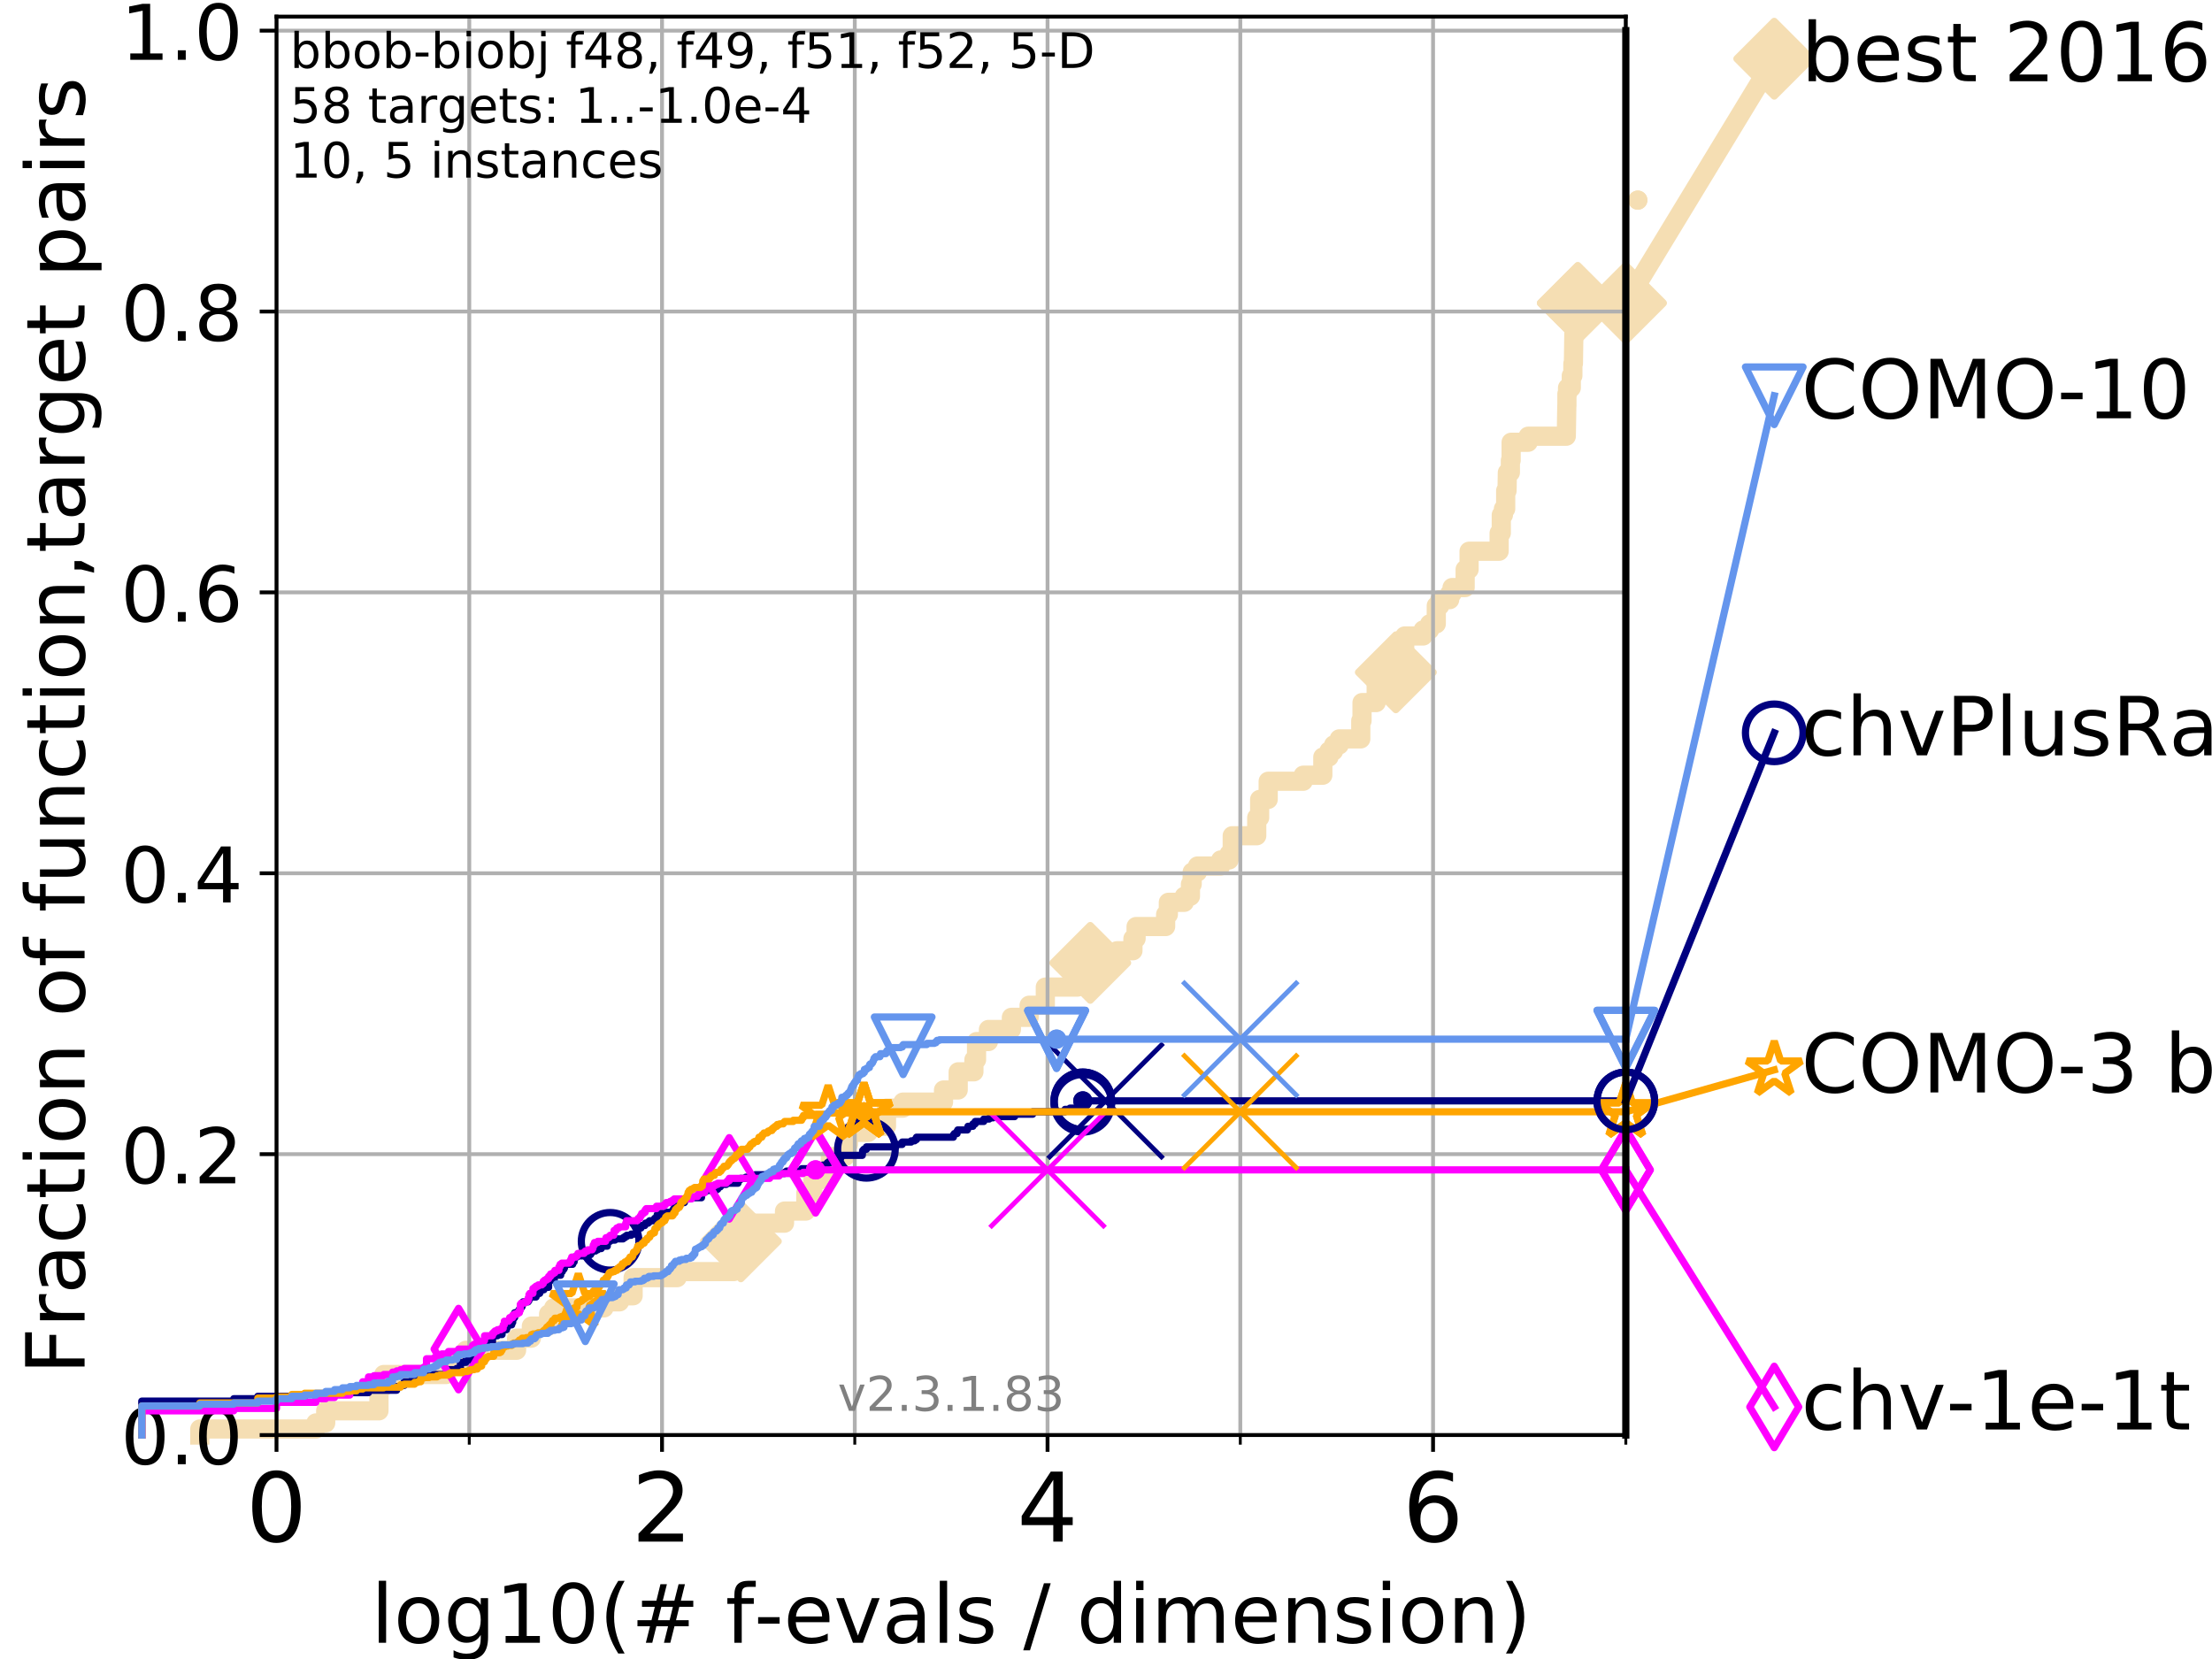 <?xml version="1.0" encoding="utf-8" standalone="no"?>
<!DOCTYPE svg PUBLIC "-//W3C//DTD SVG 1.1//EN"
  "http://www.w3.org/Graphics/SVG/1.1/DTD/svg11.dtd">
<!-- Created with matplotlib (https://matplotlib.org/) -->
<svg height="345.6pt" version="1.1" viewBox="0 0 460.8 345.6" width="460.8pt" xmlns="http://www.w3.org/2000/svg" xmlns:xlink="http://www.w3.org/1999/xlink">
 <defs>
  <style type="text/css">
*{stroke-linecap:butt;stroke-linejoin:round;}
  </style>
 </defs>
 <g id="figure_1">
  <g id="patch_1">
   <path d="M 0 345.6 
L 460.8 345.6 
L 460.8 0 
L 0 0 
z
" style="fill:#ffffff;"/>
  </g>
  <g id="axes_1">
   <g id="patch_2">
    <path d="M 57.6 298.944 
L 338.688 298.944 
L 338.688 3.456 
L 57.6 3.456 
z
" style="fill:#ffffff;"/>
   </g>
   <g id="line2d_1">
    <path d="M 41.621 298.944 
L 41.621 297.683 
L 65.797 297.683 
L 65.797 296.422 
L 67.851 296.422 
L 67.851 293.9 
L 78.942 293.9 
L 78.942 288.856 
L 79.939 288.856 
L 79.939 286.334 
L 92.969 286.334 
L 92.969 283.811 
L 97.044 283.811 
L 97.044 281.289 
L 107.614 281.289 
L 107.614 278.767 
L 110.694 278.767 
L 110.694 276.245 
L 114.284 276.245 
L 114.284 273.723 
L 115.333 273.723 
L 115.333 272.462 
L 125.823 272.462 
L 125.823 271.201 
L 129.06 271.201 
L 129.06 269.94 
L 131.889 269.94 
L 131.889 266.157 
L 141.061 266.157 
L 141.061 264.896 
L 152.856 264.896 
L 152.856 261.113 
L 153.904 261.113 
L 153.904 258.591 
L 154.331 258.591 
L 154.331 254.807 
L 163.429 254.807 
L 163.429 252.285 
L 167.867 252.285 
L 167.867 248.502 
L 169.314 248.502 
L 169.314 245.98 
L 170.5 245.98 
L 170.5 244.719 
L 172.895 244.719 
L 172.989 240.936 
L 176.069 240.936 
L 176.069 238.414 
L 176.729 238.414 
L 176.729 235.892 
L 180.879 235.892 
L 180.879 234.631 
L 184.671 234.631 
L 184.671 230.848 
L 188.102 230.848 
L 188.102 229.587 
L 196.552 229.587 
L 196.552 227.064 
L 199.609 227.064 
L 199.609 223.281 
L 202.882 223.281 
L 202.882 220.759 
L 203.433 220.759 
L 203.433 216.976 
L 205.911 216.976 
L 205.911 214.454 
L 210.69 214.454 
L 210.69 211.932 
L 214.385 211.932 
L 214.385 209.41 
L 217.76 209.41 
L 217.76 205.627 
L 224.456 205.627 
L 224.456 203.105 
L 227.117 203.105 
L 227.117 200.583 
L 232.679 200.583 
L 232.679 198.06 
L 236.011 198.06 
L 236.011 195.538 
L 236.668 195.538 
L 236.668 193.016 
L 242.823 193.016 
L 242.823 190.494 
L 243.391 190.494 
L 243.391 187.972 
L 246.702 187.972 
L 246.702 186.711 
L 247.991 186.711 
L 247.991 184.189 
L 248.353 184.189 
L 248.353 181.667 
L 249.458 181.667 
L 249.458 180.406 
L 254.287 180.406 
L 254.287 179.145 
L 256.044 179.145 
L 256.044 177.884 
L 256.696 177.884 
L 256.696 174.101 
L 261.802 174.101 
L 261.802 170.317 
L 262.41 170.317 
L 262.41 166.534 
L 264.186 166.534 
L 264.186 162.751 
L 271.483 162.751 
L 271.483 161.49 
L 275.566 161.49 
L 275.566 157.707 
L 276.85 157.707 
L 276.85 156.446 
L 277.811 156.446 
L 277.811 155.185 
L 278.987 155.185 
L 278.987 153.924 
L 283.474 153.924 
L 283.474 150.141 
L 283.737 150.141 
L 283.737 146.358 
L 286.683 146.358 
L 286.683 142.574 
L 288.715 142.574 
L 288.715 140.052 
L 290.78 140.052 
L 290.78 137.53 
L 291.035 137.53 
L 291.035 135.008 
L 292.625 135.008 
L 292.625 132.486 
L 296.473 132.486 
L 296.473 131.225 
L 297.817 131.225 
L 297.817 129.964 
L 299.204 129.964 
L 299.204 126.181 
L 299.941 126.181 
L 299.941 124.92 
L 301.995 124.92 
L 301.995 123.659 
L 302.492 123.659 
L 302.492 122.398 
L 305.216 122.398 
L 305.216 118.615 
L 306.039 118.615 
L 306.039 114.831 
L 312.298 114.831 
L 312.298 111.048 
L 312.745 111.048 
L 312.745 107.265 
L 313.189 107.265 
L 313.189 106.004 
L 313.66 106.004 
L 313.66 102.221 
L 313.946 102.221 
L 314.008 98.438 
L 314.64 98.438 
L 314.64 95.916 
L 314.796 95.916 
L 314.796 92.133 
L 318.341 92.133 
L 318.341 90.872 
L 326.287 90.872 
L 326.394 84.566 
L 326.416 84.566 
L 326.416 82.044 
L 326.548 82.044 
L 326.548 80.783 
L 327.329 80.783 
L 327.329 78.261 
L 327.658 78.261 
L 327.658 75.739 
L 327.77 75.739 
L 327.864 69.434 
L 328.119 69.434 
L 328.119 68.173 
L 328.409 68.173 
L 328.409 65.651 
L 328.687 65.651 
L 328.687 63.129 
L 338.688 63.129 
L 338.688 63.129 
" style="fill:none;stroke:#f5deb3;stroke-linecap:square;stroke-width:4;"/>
   </g>
   <g id="line2d_2">
    <defs>
     <path d="M 0 7.778 
L 7.778 0 
L 0 -7.778 
L -7.778 0 
z
" id="m19f8cf9d03" style="stroke:#f5deb3;stroke-linejoin:miter;stroke-width:1.5;"/>
    </defs>
    <g>
     <use style="fill:#f5deb3;stroke:#f5deb3;stroke-linejoin:miter;stroke-width:1.5;" x="154.331" xlink:href="#m19f8cf9d03" y="258.591"/>
     <use style="fill:#f5deb3;stroke:#f5deb3;stroke-linejoin:miter;stroke-width:1.5;" x="227.117" xlink:href="#m19f8cf9d03" y="200.583"/>
     <use style="fill:#f5deb3;stroke:#f5deb3;stroke-linejoin:miter;stroke-width:1.5;" x="290.78" xlink:href="#m19f8cf9d03" y="140.052"/>
     <use style="fill:#f5deb3;stroke:#f5deb3;stroke-linejoin:miter;stroke-width:1.5;" x="328.687" xlink:href="#m19f8cf9d03" y="63.129"/>
     <use style="fill:#f5deb3;stroke:#f5deb3;stroke-linejoin:miter;stroke-width:1.5;" x="328.687" xlink:href="#m19f8cf9d03" y="63.129"/>
     <use style="fill:#f5deb3;stroke:#f5deb3;stroke-linejoin:miter;stroke-width:1.5;" x="338.688" xlink:href="#m19f8cf9d03" y="63.129"/>
    </g>
   </g>
   <g id="line2d_3">
    <path style="fill:none;stroke:#f5deb3;stroke-linecap:square;stroke-width:4;"/>
    <g/>
   </g>
   <g id="line2d_4">
    <path d="M 338.688 63.129 
L 369.608 12.233 
" style="fill:none;stroke:#f5deb3;stroke-linecap:square;stroke-width:4;"/>
    <g>
     <use style="fill:#f5deb3;stroke:#f5deb3;stroke-linejoin:miter;stroke-width:1.5;" x="338.688" xlink:href="#m19f8cf9d03" y="63.129"/>
     <use style="fill:#f5deb3;stroke:#f5deb3;stroke-linejoin:miter;stroke-width:1.5;" x="369.608" xlink:href="#m19f8cf9d03" y="12.233"/>
    </g>
   </g>
   <g id="matplotlib.axis_1">
    <g id="xtick_1">
     <g id="line2d_5">
      <path clip-path="url(#p91a32fb2c3)" d="M 57.6 298.944 
L 57.6 3.456 
" style="fill:none;stroke:#b0b0b0;stroke-linecap:square;stroke-width:0.8;"/>
     </g>
     <g id="line2d_6">
      <defs>
       <path d="M 0 0 
L 0 3.5 
" id="m7ac9305fc9" style="stroke:#000000;stroke-width:0.8;"/>
      </defs>
      <g>
       <use style="stroke:#000000;stroke-width:0.8;" x="57.6" xlink:href="#m7ac9305fc9" y="298.944"/>
      </g>
     </g>
     <g id="text_1">
      <!-- 0 -->
      <defs>
       <path d="M 31.781 66.406 
Q 24.172 66.406 20.328 58.906 
Q 16.5 51.422 16.5 36.375 
Q 16.5 21.391 20.328 13.891 
Q 24.172 6.391 31.781 6.391 
Q 39.453 6.391 43.281 13.891 
Q 47.125 21.391 47.125 36.375 
Q 47.125 51.422 43.281 58.906 
Q 39.453 66.406 31.781 66.406 
z
M 31.781 74.219 
Q 44.047 74.219 50.516 64.516 
Q 56.984 54.828 56.984 36.375 
Q 56.984 17.969 50.516 8.266 
Q 44.047 -1.422 31.781 -1.422 
Q 19.531 -1.422 13.062 8.266 
Q 6.594 17.969 6.594 36.375 
Q 6.594 54.828 13.062 64.516 
Q 19.531 74.219 31.781 74.219 
z
" id="DejaVuSans-48"/>
      </defs>
      <g transform="translate(51.237 321.141)scale(0.2 -0.2)">
       <use xlink:href="#DejaVuSans-48"/>
      </g>
     </g>
    </g>
    <g id="xtick_2">
     <g id="line2d_7">
      <path clip-path="url(#p91a32fb2c3)" d="M 137.911 298.944 
L 137.911 3.456 
" style="fill:none;stroke:#b0b0b0;stroke-linecap:square;stroke-width:0.8;"/>
     </g>
     <g id="line2d_8">
      <g>
       <use style="stroke:#000000;stroke-width:0.8;" x="137.911" xlink:href="#m7ac9305fc9" y="298.944"/>
      </g>
     </g>
     <g id="text_2">
      <!-- 2 -->
      <defs>
       <path d="M 19.188 8.297 
L 53.609 8.297 
L 53.609 0 
L 7.328 0 
L 7.328 8.297 
Q 12.938 14.109 22.625 23.891 
Q 32.328 33.688 34.812 36.531 
Q 39.547 41.844 41.422 45.531 
Q 43.312 49.219 43.312 52.781 
Q 43.312 58.594 39.234 62.25 
Q 35.156 65.922 28.609 65.922 
Q 23.969 65.922 18.812 64.312 
Q 13.672 62.703 7.812 59.422 
L 7.812 69.391 
Q 13.766 71.781 18.938 73 
Q 24.125 74.219 28.422 74.219 
Q 39.75 74.219 46.484 68.547 
Q 53.219 62.891 53.219 53.422 
Q 53.219 48.922 51.531 44.891 
Q 49.859 40.875 45.406 35.406 
Q 44.188 33.984 37.641 27.219 
Q 31.109 20.453 19.188 8.297 
z
" id="DejaVuSans-50"/>
      </defs>
      <g transform="translate(131.548 321.141)scale(0.2 -0.2)">
       <use xlink:href="#DejaVuSans-50"/>
      </g>
     </g>
    </g>
    <g id="xtick_3">
     <g id="line2d_9">
      <path clip-path="url(#p91a32fb2c3)" d="M 218.222 298.944 
L 218.222 3.456 
" style="fill:none;stroke:#b0b0b0;stroke-linecap:square;stroke-width:0.8;"/>
     </g>
     <g id="line2d_10">
      <g>
       <use style="stroke:#000000;stroke-width:0.8;" x="218.222" xlink:href="#m7ac9305fc9" y="298.944"/>
      </g>
     </g>
     <g id="text_3">
      <!-- 4 -->
      <defs>
       <path d="M 37.797 64.312 
L 12.891 25.391 
L 37.797 25.391 
z
M 35.203 72.906 
L 47.609 72.906 
L 47.609 25.391 
L 58.016 25.391 
L 58.016 17.188 
L 47.609 17.188 
L 47.609 0 
L 37.797 0 
L 37.797 17.188 
L 4.891 17.188 
L 4.891 26.703 
z
" id="DejaVuSans-52"/>
      </defs>
      <g transform="translate(211.859 321.141)scale(0.2 -0.2)">
       <use xlink:href="#DejaVuSans-52"/>
      </g>
     </g>
    </g>
    <g id="xtick_4">
     <g id="line2d_11">
      <path clip-path="url(#p91a32fb2c3)" d="M 298.533 298.944 
L 298.533 3.456 
" style="fill:none;stroke:#b0b0b0;stroke-linecap:square;stroke-width:0.8;"/>
     </g>
     <g id="line2d_12">
      <g>
       <use style="stroke:#000000;stroke-width:0.8;" x="298.533" xlink:href="#m7ac9305fc9" y="298.944"/>
      </g>
     </g>
     <g id="text_4">
      <!-- 6 -->
      <defs>
       <path d="M 33.016 40.375 
Q 26.375 40.375 22.484 35.828 
Q 18.609 31.297 18.609 23.391 
Q 18.609 15.531 22.484 10.953 
Q 26.375 6.391 33.016 6.391 
Q 39.656 6.391 43.531 10.953 
Q 47.406 15.531 47.406 23.391 
Q 47.406 31.297 43.531 35.828 
Q 39.656 40.375 33.016 40.375 
z
M 52.594 71.297 
L 52.594 62.312 
Q 48.875 64.062 45.094 64.984 
Q 41.312 65.922 37.594 65.922 
Q 27.828 65.922 22.672 59.328 
Q 17.531 52.734 16.797 39.406 
Q 19.672 43.656 24.016 45.922 
Q 28.375 48.188 33.594 48.188 
Q 44.578 48.188 50.953 41.516 
Q 57.328 34.859 57.328 23.391 
Q 57.328 12.156 50.688 5.359 
Q 44.047 -1.422 33.016 -1.422 
Q 20.359 -1.422 13.672 8.266 
Q 6.984 17.969 6.984 36.375 
Q 6.984 53.656 15.188 63.938 
Q 23.391 74.219 37.203 74.219 
Q 40.922 74.219 44.703 73.484 
Q 48.484 72.75 52.594 71.297 
z
" id="DejaVuSans-54"/>
      </defs>
      <g transform="translate(292.17 321.141)scale(0.2 -0.2)">
       <use xlink:href="#DejaVuSans-54"/>
      </g>
     </g>
    </g>
    <g id="xtick_5">
     <g id="line2d_13">
      <path clip-path="url(#p91a32fb2c3)" d="M 97.755 298.944 
L 97.755 3.456 
" style="fill:none;stroke:#b0b0b0;stroke-linecap:square;stroke-width:0.8;"/>
     </g>
     <g id="line2d_14">
      <defs>
       <path d="M 0 0 
L 0 2 
" id="maf80f1931d" style="stroke:#000000;stroke-width:0.6;"/>
      </defs>
      <g>
       <use style="stroke:#000000;stroke-width:0.6;" x="97.755" xlink:href="#maf80f1931d" y="298.944"/>
      </g>
     </g>
    </g>
    <g id="xtick_6">
     <g id="line2d_15">
      <path clip-path="url(#p91a32fb2c3)" d="M 178.066 298.944 
L 178.066 3.456 
" style="fill:none;stroke:#b0b0b0;stroke-linecap:square;stroke-width:0.8;"/>
     </g>
     <g id="line2d_16">
      <g>
       <use style="stroke:#000000;stroke-width:0.6;" x="178.066" xlink:href="#maf80f1931d" y="298.944"/>
      </g>
     </g>
    </g>
    <g id="xtick_7">
     <g id="line2d_17">
      <path clip-path="url(#p91a32fb2c3)" d="M 258.377 298.944 
L 258.377 3.456 
" style="fill:none;stroke:#b0b0b0;stroke-linecap:square;stroke-width:0.8;"/>
     </g>
     <g id="line2d_18">
      <g>
       <use style="stroke:#000000;stroke-width:0.6;" x="258.377" xlink:href="#maf80f1931d" y="298.944"/>
      </g>
     </g>
    </g>
    <g id="xtick_8">
     <g id="line2d_19">
      <path clip-path="url(#p91a32fb2c3)" d="M 338.688 298.944 
L 338.688 3.456 
" style="fill:none;stroke:#b0b0b0;stroke-linecap:square;stroke-width:0.8;"/>
     </g>
     <g id="line2d_20">
      <g>
       <use style="stroke:#000000;stroke-width:0.6;" x="338.688" xlink:href="#maf80f1931d" y="298.944"/>
      </g>
     </g>
    </g>
    <g id="text_5">
     <!-- log10(# f-evals / dimension) -->
     <defs>
      <path d="M 9.422 75.984 
L 18.406 75.984 
L 18.406 0 
L 9.422 0 
z
" id="DejaVuSans-108"/>
      <path d="M 30.609 48.391 
Q 23.391 48.391 19.188 42.75 
Q 14.984 37.109 14.984 27.297 
Q 14.984 17.484 19.156 11.844 
Q 23.344 6.203 30.609 6.203 
Q 37.797 6.203 41.984 11.859 
Q 46.188 17.531 46.188 27.297 
Q 46.188 37.016 41.984 42.703 
Q 37.797 48.391 30.609 48.391 
z
M 30.609 56 
Q 42.328 56 49.016 48.375 
Q 55.719 40.766 55.719 27.297 
Q 55.719 13.875 49.016 6.219 
Q 42.328 -1.422 30.609 -1.422 
Q 18.844 -1.422 12.172 6.219 
Q 5.516 13.875 5.516 27.297 
Q 5.516 40.766 12.172 48.375 
Q 18.844 56 30.609 56 
z
" id="DejaVuSans-111"/>
      <path d="M 45.406 27.984 
Q 45.406 37.75 41.375 43.109 
Q 37.359 48.484 30.078 48.484 
Q 22.859 48.484 18.828 43.109 
Q 14.797 37.75 14.797 27.984 
Q 14.797 18.266 18.828 12.891 
Q 22.859 7.516 30.078 7.516 
Q 37.359 7.516 41.375 12.891 
Q 45.406 18.266 45.406 27.984 
z
M 54.391 6.781 
Q 54.391 -7.172 48.188 -13.984 
Q 42 -20.797 29.203 -20.797 
Q 24.469 -20.797 20.266 -20.094 
Q 16.062 -19.391 12.109 -17.922 
L 12.109 -9.188 
Q 16.062 -11.328 19.922 -12.344 
Q 23.781 -13.375 27.781 -13.375 
Q 36.625 -13.375 41.016 -8.766 
Q 45.406 -4.156 45.406 5.172 
L 45.406 9.625 
Q 42.625 4.781 38.281 2.391 
Q 33.938 0 27.875 0 
Q 17.828 0 11.672 7.656 
Q 5.516 15.328 5.516 27.984 
Q 5.516 40.672 11.672 48.328 
Q 17.828 56 27.875 56 
Q 33.938 56 38.281 53.609 
Q 42.625 51.219 45.406 46.391 
L 45.406 54.688 
L 54.391 54.688 
z
" id="DejaVuSans-103"/>
      <path d="M 12.406 8.297 
L 28.516 8.297 
L 28.516 63.922 
L 10.984 60.406 
L 10.984 69.391 
L 28.422 72.906 
L 38.281 72.906 
L 38.281 8.297 
L 54.391 8.297 
L 54.391 0 
L 12.406 0 
z
" id="DejaVuSans-49"/>
      <path d="M 31 75.875 
Q 24.469 64.656 21.281 53.656 
Q 18.109 42.672 18.109 31.391 
Q 18.109 20.125 21.312 9.062 
Q 24.516 -2 31 -13.188 
L 23.188 -13.188 
Q 15.875 -1.703 12.234 9.375 
Q 8.594 20.453 8.594 31.391 
Q 8.594 42.281 12.203 53.312 
Q 15.828 64.359 23.188 75.875 
z
" id="DejaVuSans-40"/>
      <path d="M 51.125 44 
L 36.922 44 
L 32.812 27.688 
L 47.125 27.688 
z
M 43.797 71.781 
L 38.719 51.516 
L 52.984 51.516 
L 58.109 71.781 
L 65.922 71.781 
L 60.891 51.516 
L 76.125 51.516 
L 76.125 44 
L 58.984 44 
L 54.984 27.688 
L 70.516 27.688 
L 70.516 20.219 
L 53.078 20.219 
L 48 0 
L 40.188 0 
L 45.219 20.219 
L 30.906 20.219 
L 25.875 0 
L 18.016 0 
L 23.094 20.219 
L 7.719 20.219 
L 7.719 27.688 
L 24.906 27.688 
L 29 44 
L 13.281 44 
L 13.281 51.516 
L 30.906 51.516 
L 35.891 71.781 
z
" id="DejaVuSans-35"/>
      <path id="DejaVuSans-32"/>
      <path d="M 37.109 75.984 
L 37.109 68.5 
L 28.516 68.5 
Q 23.688 68.5 21.797 66.547 
Q 19.922 64.594 19.922 59.516 
L 19.922 54.688 
L 34.719 54.688 
L 34.719 47.703 
L 19.922 47.703 
L 19.922 0 
L 10.891 0 
L 10.891 47.703 
L 2.297 47.703 
L 2.297 54.688 
L 10.891 54.688 
L 10.891 58.5 
Q 10.891 67.625 15.141 71.797 
Q 19.391 75.984 28.609 75.984 
z
" id="DejaVuSans-102"/>
      <path d="M 4.891 31.391 
L 31.203 31.391 
L 31.203 23.391 
L 4.891 23.391 
z
" id="DejaVuSans-45"/>
      <path d="M 56.203 29.594 
L 56.203 25.203 
L 14.891 25.203 
Q 15.484 15.922 20.484 11.062 
Q 25.484 6.203 34.422 6.203 
Q 39.594 6.203 44.453 7.469 
Q 49.312 8.734 54.109 11.281 
L 54.109 2.781 
Q 49.266 0.734 44.188 -0.344 
Q 39.109 -1.422 33.891 -1.422 
Q 20.797 -1.422 13.156 6.188 
Q 5.516 13.812 5.516 26.812 
Q 5.516 40.234 12.766 48.109 
Q 20.016 56 32.328 56 
Q 43.359 56 49.781 48.891 
Q 56.203 41.797 56.203 29.594 
z
M 47.219 32.234 
Q 47.125 39.594 43.094 43.984 
Q 39.062 48.391 32.422 48.391 
Q 24.906 48.391 20.391 44.141 
Q 15.875 39.891 15.188 32.172 
z
" id="DejaVuSans-101"/>
      <path d="M 2.984 54.688 
L 12.5 54.688 
L 29.594 8.797 
L 46.688 54.688 
L 56.203 54.688 
L 35.688 0 
L 23.484 0 
z
" id="DejaVuSans-118"/>
      <path d="M 34.281 27.484 
Q 23.391 27.484 19.188 25 
Q 14.984 22.516 14.984 16.5 
Q 14.984 11.719 18.141 8.906 
Q 21.297 6.109 26.703 6.109 
Q 34.188 6.109 38.703 11.406 
Q 43.219 16.703 43.219 25.484 
L 43.219 27.484 
z
M 52.203 31.203 
L 52.203 0 
L 43.219 0 
L 43.219 8.297 
Q 40.141 3.328 35.547 0.953 
Q 30.953 -1.422 24.312 -1.422 
Q 15.922 -1.422 10.953 3.297 
Q 6 8.016 6 15.922 
Q 6 25.141 12.172 29.828 
Q 18.359 34.516 30.609 34.516 
L 43.219 34.516 
L 43.219 35.406 
Q 43.219 41.609 39.141 45 
Q 35.062 48.391 27.688 48.391 
Q 23 48.391 18.547 47.266 
Q 14.109 46.141 10.016 43.891 
L 10.016 52.203 
Q 14.938 54.109 19.578 55.047 
Q 24.219 56 28.609 56 
Q 40.484 56 46.344 49.844 
Q 52.203 43.703 52.203 31.203 
z
" id="DejaVuSans-97"/>
      <path d="M 44.281 53.078 
L 44.281 44.578 
Q 40.484 46.531 36.375 47.5 
Q 32.281 48.484 27.875 48.484 
Q 21.188 48.484 17.844 46.438 
Q 14.5 44.391 14.5 40.281 
Q 14.5 37.156 16.891 35.375 
Q 19.281 33.594 26.516 31.984 
L 29.594 31.297 
Q 39.156 29.25 43.188 25.516 
Q 47.219 21.781 47.219 15.094 
Q 47.219 7.469 41.188 3.016 
Q 35.156 -1.422 24.609 -1.422 
Q 20.219 -1.422 15.453 -0.562 
Q 10.688 0.297 5.422 2 
L 5.422 11.281 
Q 10.406 8.688 15.234 7.391 
Q 20.062 6.109 24.812 6.109 
Q 31.156 6.109 34.562 8.281 
Q 37.984 10.453 37.984 14.406 
Q 37.984 18.062 35.516 20.016 
Q 33.062 21.969 24.703 23.781 
L 21.578 24.516 
Q 13.234 26.266 9.516 29.906 
Q 5.812 33.547 5.812 39.891 
Q 5.812 47.609 11.281 51.797 
Q 16.75 56 26.812 56 
Q 31.781 56 36.172 55.266 
Q 40.578 54.547 44.281 53.078 
z
" id="DejaVuSans-115"/>
      <path d="M 25.391 72.906 
L 33.688 72.906 
L 8.297 -9.281 
L 0 -9.281 
z
" id="DejaVuSans-47"/>
      <path d="M 45.406 46.391 
L 45.406 75.984 
L 54.391 75.984 
L 54.391 0 
L 45.406 0 
L 45.406 8.203 
Q 42.578 3.328 38.25 0.953 
Q 33.938 -1.422 27.875 -1.422 
Q 17.969 -1.422 11.734 6.484 
Q 5.516 14.406 5.516 27.297 
Q 5.516 40.188 11.734 48.094 
Q 17.969 56 27.875 56 
Q 33.938 56 38.25 53.625 
Q 42.578 51.266 45.406 46.391 
z
M 14.797 27.297 
Q 14.797 17.391 18.875 11.75 
Q 22.953 6.109 30.078 6.109 
Q 37.203 6.109 41.297 11.75 
Q 45.406 17.391 45.406 27.297 
Q 45.406 37.203 41.297 42.844 
Q 37.203 48.484 30.078 48.484 
Q 22.953 48.484 18.875 42.844 
Q 14.797 37.203 14.797 27.297 
z
" id="DejaVuSans-100"/>
      <path d="M 9.422 54.688 
L 18.406 54.688 
L 18.406 0 
L 9.422 0 
z
M 9.422 75.984 
L 18.406 75.984 
L 18.406 64.594 
L 9.422 64.594 
z
" id="DejaVuSans-105"/>
      <path d="M 52 44.188 
Q 55.375 50.25 60.062 53.125 
Q 64.75 56 71.094 56 
Q 79.641 56 84.281 50.016 
Q 88.922 44.047 88.922 33.016 
L 88.922 0 
L 79.891 0 
L 79.891 32.719 
Q 79.891 40.578 77.094 44.375 
Q 74.312 48.188 68.609 48.188 
Q 61.625 48.188 57.562 43.547 
Q 53.516 38.922 53.516 30.906 
L 53.516 0 
L 44.484 0 
L 44.484 32.719 
Q 44.484 40.625 41.703 44.406 
Q 38.922 48.188 33.109 48.188 
Q 26.219 48.188 22.156 43.531 
Q 18.109 38.875 18.109 30.906 
L 18.109 0 
L 9.078 0 
L 9.078 54.688 
L 18.109 54.688 
L 18.109 46.188 
Q 21.188 51.219 25.484 53.609 
Q 29.781 56 35.688 56 
Q 41.656 56 45.828 52.969 
Q 50 49.953 52 44.188 
z
" id="DejaVuSans-109"/>
      <path d="M 54.891 33.016 
L 54.891 0 
L 45.906 0 
L 45.906 32.719 
Q 45.906 40.484 42.875 44.328 
Q 39.844 48.188 33.797 48.188 
Q 26.516 48.188 22.312 43.547 
Q 18.109 38.922 18.109 30.906 
L 18.109 0 
L 9.078 0 
L 9.078 54.688 
L 18.109 54.688 
L 18.109 46.188 
Q 21.344 51.125 25.703 53.562 
Q 30.078 56 35.797 56 
Q 45.219 56 50.047 50.172 
Q 54.891 44.344 54.891 33.016 
z
" id="DejaVuSans-110"/>
      <path d="M 8.016 75.875 
L 15.828 75.875 
Q 23.141 64.359 26.781 53.312 
Q 30.422 42.281 30.422 31.391 
Q 30.422 20.453 26.781 9.375 
Q 23.141 -1.703 15.828 -13.188 
L 8.016 -13.188 
Q 14.5 -2 17.703 9.062 
Q 20.906 20.125 20.906 31.391 
Q 20.906 42.672 17.703 53.656 
Q 14.5 64.656 8.016 75.875 
z
" id="DejaVuSans-41"/>
     </defs>
     <g transform="translate(77.303 342.218)scale(0.17 -0.17)">
      <use xlink:href="#DejaVuSans-108"/>
      <use x="27.783" xlink:href="#DejaVuSans-111"/>
      <use x="88.965" xlink:href="#DejaVuSans-103"/>
      <use x="152.441" xlink:href="#DejaVuSans-49"/>
      <use x="216.064" xlink:href="#DejaVuSans-48"/>
      <use x="279.688" xlink:href="#DejaVuSans-40"/>
      <use x="318.701" xlink:href="#DejaVuSans-35"/>
      <use x="402.49" xlink:href="#DejaVuSans-32"/>
      <use x="434.277" xlink:href="#DejaVuSans-102"/>
      <use x="469.404" xlink:href="#DejaVuSans-45"/>
      <use x="505.488" xlink:href="#DejaVuSans-101"/>
      <use x="567.012" xlink:href="#DejaVuSans-118"/>
      <use x="626.191" xlink:href="#DejaVuSans-97"/>
      <use x="687.471" xlink:href="#DejaVuSans-108"/>
      <use x="715.254" xlink:href="#DejaVuSans-115"/>
      <use x="767.354" xlink:href="#DejaVuSans-32"/>
      <use x="799.141" xlink:href="#DejaVuSans-47"/>
      <use x="832.832" xlink:href="#DejaVuSans-32"/>
      <use x="864.619" xlink:href="#DejaVuSans-100"/>
      <use x="928.096" xlink:href="#DejaVuSans-105"/>
      <use x="955.879" xlink:href="#DejaVuSans-109"/>
      <use x="1053.291" xlink:href="#DejaVuSans-101"/>
      <use x="1114.814" xlink:href="#DejaVuSans-110"/>
      <use x="1178.193" xlink:href="#DejaVuSans-115"/>
      <use x="1230.293" xlink:href="#DejaVuSans-105"/>
      <use x="1258.076" xlink:href="#DejaVuSans-111"/>
      <use x="1319.258" xlink:href="#DejaVuSans-110"/>
      <use x="1382.637" xlink:href="#DejaVuSans-41"/>
     </g>
    </g>
   </g>
   <g id="matplotlib.axis_2">
    <g id="ytick_1">
     <g id="line2d_21">
      <path clip-path="url(#p91a32fb2c3)" d="M 57.6 298.944 
L 338.688 298.944 
" style="fill:none;stroke:#b0b0b0;stroke-linecap:square;stroke-width:0.8;"/>
     </g>
     <g id="line2d_22">
      <defs>
       <path d="M 0 0 
L -3.5 0 
" id="m7a58f378a0" style="stroke:#000000;stroke-width:0.8;"/>
      </defs>
      <g>
       <use style="stroke:#000000;stroke-width:0.8;" x="57.6" xlink:href="#m7a58f378a0" y="298.944"/>
      </g>
     </g>
     <g id="text_6">
      <!-- 0.0 -->
      <defs>
       <path d="M 10.688 12.406 
L 21 12.406 
L 21 0 
L 10.688 0 
z
" id="DejaVuSans-46"/>
      </defs>
      <g transform="translate(25.155 305.023)scale(0.16 -0.16)">
       <use xlink:href="#DejaVuSans-48"/>
       <use x="63.623" xlink:href="#DejaVuSans-46"/>
       <use x="95.41" xlink:href="#DejaVuSans-48"/>
      </g>
     </g>
    </g>
    <g id="ytick_2">
     <g id="line2d_23">
      <path clip-path="url(#p91a32fb2c3)" d="M 57.6 240.432 
L 338.688 240.432 
" style="fill:none;stroke:#b0b0b0;stroke-linecap:square;stroke-width:0.8;"/>
     </g>
     <g id="line2d_24">
      <g>
       <use style="stroke:#000000;stroke-width:0.8;" x="57.6" xlink:href="#m7a58f378a0" y="240.432"/>
      </g>
     </g>
     <g id="text_7">
      <!-- 0.2 -->
      <g transform="translate(25.155 246.51)scale(0.16 -0.16)">
       <use xlink:href="#DejaVuSans-48"/>
       <use x="63.623" xlink:href="#DejaVuSans-46"/>
       <use x="95.41" xlink:href="#DejaVuSans-50"/>
      </g>
     </g>
    </g>
    <g id="ytick_3">
     <g id="line2d_25">
      <path clip-path="url(#p91a32fb2c3)" d="M 57.6 181.919 
L 338.688 181.919 
" style="fill:none;stroke:#b0b0b0;stroke-linecap:square;stroke-width:0.8;"/>
     </g>
     <g id="line2d_26">
      <g>
       <use style="stroke:#000000;stroke-width:0.8;" x="57.6" xlink:href="#m7a58f378a0" y="181.919"/>
      </g>
     </g>
     <g id="text_8">
      <!-- 0.4 -->
      <g transform="translate(25.155 187.998)scale(0.16 -0.16)">
       <use xlink:href="#DejaVuSans-48"/>
       <use x="63.623" xlink:href="#DejaVuSans-46"/>
       <use x="95.41" xlink:href="#DejaVuSans-52"/>
      </g>
     </g>
    </g>
    <g id="ytick_4">
     <g id="line2d_27">
      <path clip-path="url(#p91a32fb2c3)" d="M 57.6 123.407 
L 338.688 123.407 
" style="fill:none;stroke:#b0b0b0;stroke-linecap:square;stroke-width:0.8;"/>
     </g>
     <g id="line2d_28">
      <g>
       <use style="stroke:#000000;stroke-width:0.8;" x="57.6" xlink:href="#m7a58f378a0" y="123.407"/>
      </g>
     </g>
     <g id="text_9">
      <!-- 0.6 -->
      <g transform="translate(25.155 129.485)scale(0.16 -0.16)">
       <use xlink:href="#DejaVuSans-48"/>
       <use x="63.623" xlink:href="#DejaVuSans-46"/>
       <use x="95.41" xlink:href="#DejaVuSans-54"/>
      </g>
     </g>
    </g>
    <g id="ytick_5">
     <g id="line2d_29">
      <path clip-path="url(#p91a32fb2c3)" d="M 57.6 64.894 
L 338.688 64.894 
" style="fill:none;stroke:#b0b0b0;stroke-linecap:square;stroke-width:0.8;"/>
     </g>
     <g id="line2d_30">
      <g>
       <use style="stroke:#000000;stroke-width:0.8;" x="57.6" xlink:href="#m7a58f378a0" y="64.894"/>
      </g>
     </g>
     <g id="text_10">
      <!-- 0.8 -->
      <defs>
       <path d="M 31.781 34.625 
Q 24.75 34.625 20.719 30.859 
Q 16.703 27.094 16.703 20.516 
Q 16.703 13.922 20.719 10.156 
Q 24.75 6.391 31.781 6.391 
Q 38.812 6.391 42.859 10.172 
Q 46.922 13.969 46.922 20.516 
Q 46.922 27.094 42.891 30.859 
Q 38.875 34.625 31.781 34.625 
z
M 21.922 38.812 
Q 15.578 40.375 12.031 44.719 
Q 8.5 49.078 8.5 55.328 
Q 8.5 64.062 14.719 69.141 
Q 20.953 74.219 31.781 74.219 
Q 42.672 74.219 48.875 69.141 
Q 55.078 64.062 55.078 55.328 
Q 55.078 49.078 51.531 44.719 
Q 48 40.375 41.703 38.812 
Q 48.828 37.156 52.797 32.312 
Q 56.781 27.484 56.781 20.516 
Q 56.781 9.906 50.312 4.234 
Q 43.844 -1.422 31.781 -1.422 
Q 19.734 -1.422 13.25 4.234 
Q 6.781 9.906 6.781 20.516 
Q 6.781 27.484 10.781 32.312 
Q 14.797 37.156 21.922 38.812 
z
M 18.312 54.391 
Q 18.312 48.734 21.844 45.562 
Q 25.391 42.391 31.781 42.391 
Q 38.141 42.391 41.719 45.562 
Q 45.312 48.734 45.312 54.391 
Q 45.312 60.062 41.719 63.234 
Q 38.141 66.406 31.781 66.406 
Q 25.391 66.406 21.844 63.234 
Q 18.312 60.062 18.312 54.391 
z
" id="DejaVuSans-56"/>
      </defs>
      <g transform="translate(25.155 70.973)scale(0.16 -0.16)">
       <use xlink:href="#DejaVuSans-48"/>
       <use x="63.623" xlink:href="#DejaVuSans-46"/>
       <use x="95.41" xlink:href="#DejaVuSans-56"/>
      </g>
     </g>
    </g>
    <g id="ytick_6">
     <g id="line2d_31">
      <path clip-path="url(#p91a32fb2c3)" d="M 57.6 6.382 
L 338.688 6.382 
" style="fill:none;stroke:#b0b0b0;stroke-linecap:square;stroke-width:0.8;"/>
     </g>
     <g id="line2d_32">
      <g>
       <use style="stroke:#000000;stroke-width:0.8;" x="57.6" xlink:href="#m7a58f378a0" y="6.382"/>
      </g>
     </g>
     <g id="text_11">
      <!-- 1.0 -->
      <g transform="translate(25.155 12.46)scale(0.16 -0.16)">
       <use xlink:href="#DejaVuSans-49"/>
       <use x="63.623" xlink:href="#DejaVuSans-46"/>
       <use x="95.41" xlink:href="#DejaVuSans-48"/>
      </g>
     </g>
    </g>
    <g id="text_12">
     <!-- Fraction of function,target pairs -->
     <defs>
      <path d="M 9.812 72.906 
L 51.703 72.906 
L 51.703 64.594 
L 19.672 64.594 
L 19.672 43.109 
L 48.578 43.109 
L 48.578 34.812 
L 19.672 34.812 
L 19.672 0 
L 9.812 0 
z
" id="DejaVuSans-70"/>
      <path d="M 41.109 46.297 
Q 39.594 47.172 37.812 47.578 
Q 36.031 48 33.891 48 
Q 26.266 48 22.188 43.047 
Q 18.109 38.094 18.109 28.812 
L 18.109 0 
L 9.078 0 
L 9.078 54.688 
L 18.109 54.688 
L 18.109 46.188 
Q 20.953 51.172 25.484 53.578 
Q 30.031 56 36.531 56 
Q 37.453 56 38.578 55.875 
Q 39.703 55.766 41.062 55.516 
z
" id="DejaVuSans-114"/>
      <path d="M 48.781 52.594 
L 48.781 44.188 
Q 44.969 46.297 41.141 47.344 
Q 37.312 48.391 33.406 48.391 
Q 24.656 48.391 19.812 42.844 
Q 14.984 37.312 14.984 27.297 
Q 14.984 17.281 19.812 11.734 
Q 24.656 6.203 33.406 6.203 
Q 37.312 6.203 41.141 7.25 
Q 44.969 8.297 48.781 10.406 
L 48.781 2.094 
Q 45.016 0.344 40.984 -0.531 
Q 36.969 -1.422 32.422 -1.422 
Q 20.062 -1.422 12.781 6.344 
Q 5.516 14.109 5.516 27.297 
Q 5.516 40.672 12.859 48.328 
Q 20.219 56 33.016 56 
Q 37.156 56 41.109 55.141 
Q 45.062 54.297 48.781 52.594 
z
" id="DejaVuSans-99"/>
      <path d="M 18.312 70.219 
L 18.312 54.688 
L 36.812 54.688 
L 36.812 47.703 
L 18.312 47.703 
L 18.312 18.016 
Q 18.312 11.328 20.141 9.422 
Q 21.969 7.516 27.594 7.516 
L 36.812 7.516 
L 36.812 0 
L 27.594 0 
Q 17.188 0 13.234 3.875 
Q 9.281 7.766 9.281 18.016 
L 9.281 47.703 
L 2.688 47.703 
L 2.688 54.688 
L 9.281 54.688 
L 9.281 70.219 
z
" id="DejaVuSans-116"/>
      <path d="M 8.5 21.578 
L 8.5 54.688 
L 17.484 54.688 
L 17.484 21.922 
Q 17.484 14.156 20.5 10.266 
Q 23.531 6.391 29.594 6.391 
Q 36.859 6.391 41.078 11.031 
Q 45.312 15.672 45.312 23.688 
L 45.312 54.688 
L 54.297 54.688 
L 54.297 0 
L 45.312 0 
L 45.312 8.406 
Q 42.047 3.422 37.719 1 
Q 33.406 -1.422 27.688 -1.422 
Q 18.266 -1.422 13.375 4.438 
Q 8.5 10.297 8.5 21.578 
z
M 31.109 56 
z
" id="DejaVuSans-117"/>
      <path d="M 11.719 12.406 
L 22.016 12.406 
L 22.016 4 
L 14.016 -11.625 
L 7.719 -11.625 
L 11.719 4 
z
" id="DejaVuSans-44"/>
      <path d="M 18.109 8.203 
L 18.109 -20.797 
L 9.078 -20.797 
L 9.078 54.688 
L 18.109 54.688 
L 18.109 46.391 
Q 20.953 51.266 25.266 53.625 
Q 29.594 56 35.594 56 
Q 45.562 56 51.781 48.094 
Q 58.016 40.188 58.016 27.297 
Q 58.016 14.406 51.781 6.484 
Q 45.562 -1.422 35.594 -1.422 
Q 29.594 -1.422 25.266 0.953 
Q 20.953 3.328 18.109 8.203 
z
M 48.688 27.297 
Q 48.688 37.203 44.609 42.844 
Q 40.531 48.484 33.406 48.484 
Q 26.266 48.484 22.188 42.844 
Q 18.109 37.203 18.109 27.297 
Q 18.109 17.391 22.188 11.75 
Q 26.266 6.109 33.406 6.109 
Q 40.531 6.109 44.609 11.75 
Q 48.688 17.391 48.688 27.297 
z
" id="DejaVuSans-112"/>
     </defs>
     <g transform="translate(17.62 286.339)rotate(-90)scale(0.17 -0.17)">
      <use xlink:href="#DejaVuSans-70"/>
      <use x="57.41" xlink:href="#DejaVuSans-114"/>
      <use x="98.523" xlink:href="#DejaVuSans-97"/>
      <use x="159.803" xlink:href="#DejaVuSans-99"/>
      <use x="214.783" xlink:href="#DejaVuSans-116"/>
      <use x="253.992" xlink:href="#DejaVuSans-105"/>
      <use x="281.775" xlink:href="#DejaVuSans-111"/>
      <use x="342.957" xlink:href="#DejaVuSans-110"/>
      <use x="406.336" xlink:href="#DejaVuSans-32"/>
      <use x="438.123" xlink:href="#DejaVuSans-111"/>
      <use x="499.305" xlink:href="#DejaVuSans-102"/>
      <use x="534.51" xlink:href="#DejaVuSans-32"/>
      <use x="566.297" xlink:href="#DejaVuSans-102"/>
      <use x="601.502" xlink:href="#DejaVuSans-117"/>
      <use x="664.881" xlink:href="#DejaVuSans-110"/>
      <use x="728.26" xlink:href="#DejaVuSans-99"/>
      <use x="783.24" xlink:href="#DejaVuSans-116"/>
      <use x="822.449" xlink:href="#DejaVuSans-105"/>
      <use x="850.232" xlink:href="#DejaVuSans-111"/>
      <use x="911.414" xlink:href="#DejaVuSans-110"/>
      <use x="974.793" xlink:href="#DejaVuSans-44"/>
      <use x="1006.58" xlink:href="#DejaVuSans-116"/>
      <use x="1045.789" xlink:href="#DejaVuSans-97"/>
      <use x="1107.068" xlink:href="#DejaVuSans-114"/>
      <use x="1148.166" xlink:href="#DejaVuSans-103"/>
      <use x="1211.643" xlink:href="#DejaVuSans-101"/>
      <use x="1273.166" xlink:href="#DejaVuSans-116"/>
      <use x="1312.375" xlink:href="#DejaVuSans-32"/>
      <use x="1344.162" xlink:href="#DejaVuSans-112"/>
      <use x="1407.639" xlink:href="#DejaVuSans-97"/>
      <use x="1468.918" xlink:href="#DejaVuSans-105"/>
      <use x="1496.701" xlink:href="#DejaVuSans-114"/>
      <use x="1537.814" xlink:href="#DejaVuSans-115"/>
     </g>
    </g>
   </g>
   <g id="line2d_33">
    <defs>
     <path d="M 0 1.5 
C 0.398 1.5 0.779 1.342 1.061 1.061 
C 1.342 0.779 1.5 0.398 1.5 0 
C 1.5 -0.398 1.342 -0.779 1.061 -1.061 
C 0.779 -1.342 0.398 -1.5 0 -1.5 
C -0.398 -1.5 -0.779 -1.342 -1.061 -1.061 
C -1.342 -0.779 -1.5 -0.398 -1.5 0 
C -1.5 0.398 -1.342 0.779 -1.061 1.061 
C -0.779 1.342 -0.398 1.5 0 1.5 
z
" id="m4e6a660d6a" style="stroke:#f5deb3;"/>
    </defs>
    <g>
     <use style="fill:#f5deb3;stroke:#f5deb3;" x="341.187" xlink:href="#m4e6a660d6a" y="41.691"/>
     <use style="fill:#f5deb3;stroke:#f5deb3;" x="341.187" xlink:href="#m4e6a660d6a" y="41.691"/>
    </g>
   </g>
   <g id="line2d_34">
    <defs>
     <path d="M 0 1.5 
C 0.398 1.5 0.779 1.342 1.061 1.061 
C 1.342 0.779 1.5 0.398 1.5 0 
C 1.5 -0.398 1.342 -0.779 1.061 -1.061 
C 0.779 -1.342 0.398 -1.5 0 -1.5 
C -0.398 -1.5 -0.779 -1.342 -1.061 -1.061 
C -1.342 -0.779 -1.5 -0.398 -1.5 0 
C -1.5 0.398 -1.342 0.779 -1.061 1.061 
C -0.779 1.342 -0.398 1.5 0 1.5 
z
" id="ma0539cb4de" style="stroke:#000080;"/>
    </defs>
    <g>
     <use style="fill:#000080;stroke:#000080;" x="225.572" xlink:href="#ma0539cb4de" y="229.334"/>
     <use style="fill:#000080;stroke:#000080;" x="225.572" xlink:href="#ma0539cb4de" y="229.334"/>
    </g>
   </g>
   <g id="line2d_35">
    <path d="M 29.533 298.944 
L 29.533 291.882 
L 48.692 291.882 
L 48.692 291.378 
L 53.709 291.378 
L 53.709 290.873 
L 63.468 290.873 
L 63.468 290.369 
L 72.868 290.369 
L 72.868 290.117 
L 76.759 290.117 
L 76.759 289.612 
L 82.627 289.612 
L 82.627 288.856 
L 83.438 288.856 
L 83.438 288.603 
L 84.213 288.603 
L 84.213 287.847 
L 85.667 287.847 
L 85.667 287.595 
L 87.01 287.595 
L 87.01 286.838 
L 88.847 286.838 
L 88.847 286.334 
L 92.969 286.334 
L 92.969 286.081 
L 93.422 286.081 
L 93.422 285.325 
L 95.125 285.325 
L 95.125 285.073 
L 95.918 285.073 
L 95.918 283.811 
L 97.044 283.811 
L 97.044 283.307 
L 97.755 283.307 
L 97.755 283.055 
L 98.101 283.055 
L 98.101 282.803 
L 99.098 282.803 
L 99.098 282.298 
L 99.418 282.298 
L 99.418 281.794 
L 99.732 281.794 
L 99.732 281.542 
L 100.04 281.542 
L 100.04 280.785 
L 100.935 280.785 
L 100.935 280.533 
L 101.223 280.533 
L 101.223 279.776 
L 102.597 279.776 
L 102.597 278.515 
L 102.859 278.515 
L 102.859 278.263 
L 103.623 278.263 
L 103.623 278.011 
L 104.592 278.011 
L 104.592 277.254 
L 104.826 277.254 
L 104.826 277.002 
L 105.51 277.002 
L 105.51 276.497 
L 105.733 276.497 
L 105.733 275.993 
L 106.594 275.993 
L 106.594 275.489 
L 106.803 275.489 
L 106.803 274.732 
L 107.009 274.732 
L 107.009 274.48 
L 107.213 274.48 
L 107.213 273.471 
L 107.811 273.471 
L 107.811 273.219 
L 108.199 273.219 
L 108.199 272.714 
L 108.389 272.714 
L 108.389 272.462 
L 108.578 272.462 
L 108.578 272.21 
L 108.764 272.21 
L 108.764 271.705 
L 108.949 271.705 
L 108.949 271.201 
L 110.017 271.201 
L 110.017 270.949 
L 110.189 270.949 
L 110.189 270.192 
L 111.663 270.192 
L 111.663 269.688 
L 111.975 269.688 
L 111.975 269.436 
L 112.432 269.436 
L 112.432 268.931 
L 112.73 268.931 
L 112.73 268.679 
L 113.311 268.679 
L 113.311 268.175 
L 114.284 268.175 
L 114.284 266.913 
L 114.419 266.913 
L 114.419 266.661 
L 115.46 266.661 
L 115.46 265.652 
L 116.798 265.652 
L 116.798 265.148 
L 116.914 265.148 
L 116.914 264.896 
L 117.145 264.896 
L 117.145 264.391 
L 117.486 264.391 
L 117.486 264.139 
L 117.598 264.139 
L 117.598 263.635 
L 117.71 263.635 
L 117.71 263.383 
L 119.301 263.383 
L 119.402 262.878 
L 119.603 262.878 
L 119.603 261.869 
L 120.191 261.869 
L 120.191 261.617 
L 121.668 261.617 
L 121.668 261.365 
L 123.03 261.365 
L 123.03 261.113 
L 123.193 261.113 
L 123.193 260.86 
L 123.354 260.86 
L 123.354 260.608 
L 124.063 260.608 
L 124.063 260.356 
L 124.52 260.356 
L 124.52 260.104 
L 125.256 260.104 
L 125.256 259.599 
L 126.507 259.599 
L 126.574 258.591 
L 127.1 258.591 
L 127.1 258.338 
L 128.108 258.338 
L 128.108 258.086 
L 129.798 258.086 
L 129.798 257.834 
L 130.182 257.834 
L 130.182 257.582 
L 130.559 257.582 
L 130.559 257.33 
L 131.49 257.33 
L 131.49 257.077 
L 132.518 257.077 
L 132.518 256.825 
L 132.707 256.825 
L 132.801 256.068 
L 132.894 256.068 
L 132.894 255.816 
L 133.533 255.816 
L 133.533 255.312 
L 134.322 255.312 
L 134.322 255.06 
L 134.45 255.06 
L 134.45 254.807 
L 135.036 254.807 
L 135.036 254.555 
L 135.321 254.555 
L 135.321 254.303 
L 136.381 254.303 
L 136.381 253.799 
L 136.72 253.799 
L 136.72 253.546 
L 136.906 253.546 
L 136.906 253.042 
L 137.344 253.042 
L 137.344 252.79 
L 138.894 252.79 
L 138.894 252.538 
L 140.165 252.538 
L 140.165 252.033 
L 140.348 252.033 
L 140.348 251.781 
L 140.619 251.781 
L 140.619 251.277 
L 141.521 251.277 
L 141.578 250.772 
L 141.858 250.772 
L 141.858 250.52 
L 142.567 250.52 
L 142.567 250.015 
L 142.7 250.015 
L 142.7 249.763 
L 143.452 249.763 
L 143.452 249.511 
L 146.129 249.511 
L 146.238 248.502 
L 146.431 248.502 
L 146.431 248.25 
L 147 248.25 
L 147 247.998 
L 149.104 247.998 
L 149.104 247.746 
L 149.504 247.746 
L 149.504 247.241 
L 150.068 247.241 
L 150.068 246.737 
L 151.292 246.737 
L 151.292 246.485 
L 153.736 246.485 
L 153.764 245.98 
L 153.974 245.98 
L 153.974 245.728 
L 154.263 245.728 
L 154.263 245.476 
L 155.387 245.476 
L 155.387 245.223 
L 157.324 245.223 
L 157.324 244.719 
L 161.832 244.719 
L 161.832 244.467 
L 163.437 244.467 
L 163.437 244.215 
L 163.844 244.215 
L 163.844 243.962 
L 167.047 243.962 
L 167.047 243.458 
L 170.321 243.458 
L 170.321 243.206 
L 171.238 243.206 
L 171.238 242.954 
L 171.397 242.954 
L 171.397 242.701 
L 172.157 242.701 
L 172.157 242.449 
L 172.376 242.449 
L 172.376 242.197 
L 172.928 242.197 
L 172.928 241.693 
L 173.082 241.693 
L 173.082 241.188 
L 175.183 241.188 
L 175.183 240.684 
L 179.63 240.684 
L 179.709 239.675 
L 179.93 239.675 
L 179.93 239.423 
L 180.491 239.423 
L 180.491 238.918 
L 186.612 238.918 
L 186.612 238.414 
L 187.943 238.414 
L 187.943 237.909 
L 189.82 237.909 
L 189.82 237.657 
L 190.544 237.657 
L 190.544 237.405 
L 190.92 237.405 
L 190.92 236.901 
L 198.61 236.901 
L 198.61 236.396 
L 198.803 236.396 
L 198.803 236.144 
L 199.379 236.144 
L 199.379 235.64 
L 199.516 235.64 
L 199.516 235.387 
L 201.525 235.387 
L 201.525 235.135 
L 201.638 235.135 
L 201.638 234.631 
L 202.672 234.631 
L 202.672 234.126 
L 203.15 234.126 
L 203.15 233.622 
L 204.941 233.622 
L 204.941 233.117 
L 206.066 233.117 
L 206.066 232.865 
L 206.889 232.865 
L 206.889 232.613 
L 211.361 232.613 
L 211.361 232.109 
L 215.13 232.109 
L 215.13 231.604 
L 221.867 231.604 
L 221.867 231.1 
L 222.881 231.1 
L 222.881 230.848 
L 225.534 230.848 
L 225.572 229.334 
L 338.688 229.334 
L 338.688 229.334 
" style="fill:none;stroke:#000080;stroke-linecap:square;stroke-width:1.5;"/>
   </g>
   <g id="line2d_36">
    <defs>
     <path d="M 0 6 
C 1.591 6 3.117 5.368 4.243 4.243 
C 5.368 3.117 6 1.591 6 0 
C 6 -1.591 5.368 -3.117 4.243 -4.243 
C 3.117 -5.368 1.591 -6 0 -6 
C -1.591 -6 -3.117 -5.368 -4.243 -4.243 
C -5.368 -3.117 -6 -1.591 -6 0 
C -6 1.591 -5.368 3.117 -4.243 4.243 
C -3.117 5.368 -1.591 6 0 6 
z
" id="m9eda0eb932" style="stroke:#000080;stroke-width:1.5;"/>
    </defs>
    <g>
     <use style="fill-opacity:0;stroke:#000080;stroke-width:1.5;" x="127.1" xlink:href="#m9eda0eb932" y="258.591"/>
     <use style="fill-opacity:0;stroke:#000080;stroke-width:1.5;" x="180.491" xlink:href="#m9eda0eb932" y="239.423"/>
     <use style="fill-opacity:0;stroke:#000080;stroke-width:1.5;" x="225.572" xlink:href="#m9eda0eb932" y="229.839"/>
     <use style="fill-opacity:0;stroke:#000080;stroke-width:1.5;" x="225.572" xlink:href="#m9eda0eb932" y="229.334"/>
     <use style="fill-opacity:0;stroke:#000080;stroke-width:1.5;" x="225.572" xlink:href="#m9eda0eb932" y="229.334"/>
     <use style="fill-opacity:0;stroke:#000080;stroke-width:1.5;" x="338.688" xlink:href="#m9eda0eb932" y="229.334"/>
    </g>
   </g>
   <g id="line2d_37">
    <path style="fill:none;stroke:#000080;stroke-linecap:square;stroke-width:1.5;"/>
    <g/>
   </g>
   <g id="line2d_38">
    <path clip-path="url(#p91a32fb2c3)" d="M 230.31 229.334 
" style="fill:none;stroke:#000080;stroke-linecap:square;stroke-width:1.5;"/>
    <defs>
     <path d="M -12 12 
L 12 -12 
M -12 -12 
L 12 12 
" id="m5da164a71d" style="stroke:#000080;"/>
    </defs>
    <g clip-path="url(#p91a32fb2c3)">
     <use style="fill:#000080;stroke:#000080;" x="230.31" xlink:href="#m5da164a71d" y="229.334"/>
    </g>
   </g>
   <g id="line2d_39">
    <defs>
     <path d="M 0 1.5 
C 0.398 1.5 0.779 1.342 1.061 1.061 
C 1.342 0.779 1.5 0.398 1.5 0 
C 1.5 -0.398 1.342 -0.779 1.061 -1.061 
C 0.779 -1.342 0.398 -1.5 0 -1.5 
C -0.398 -1.5 -0.779 -1.342 -1.061 -1.061 
C -1.342 -0.779 -1.5 -0.398 -1.5 0 
C -1.5 0.398 -1.342 0.779 -1.061 1.061 
C -0.779 1.342 -0.398 1.5 0 1.5 
z
" id="m1efb3169fc" style="stroke:#ff00ff;"/>
    </defs>
    <g>
     <use style="fill:#ff00ff;stroke:#ff00ff;" x="169.898" xlink:href="#m1efb3169fc" y="243.71"/>
     <use style="fill:#ff00ff;stroke:#ff00ff;" x="169.898" xlink:href="#m1efb3169fc" y="243.71"/>
    </g>
   </g>
   <g id="line2d_40">
    <path d="M 29.533 298.944 
L 29.533 293.9 
L 48.692 293.9 
L 48.692 293.395 
L 57.6 293.395 
L 57.6 292.134 
L 65.797 292.134 
L 65.797 291.378 
L 67.851 291.378 
L 67.851 291.126 
L 69.688 291.126 
L 69.688 290.621 
L 72.868 290.621 
L 72.868 289.36 
L 74.263 289.36 
L 74.263 288.856 
L 75.556 288.856 
L 75.556 287.847 
L 76.759 287.847 
L 76.759 286.838 
L 77.885 286.838 
L 77.885 286.586 
L 79.939 286.586 
L 79.939 286.334 
L 81.776 286.334 
L 81.776 285.829 
L 82.627 285.829 
L 82.627 285.577 
L 83.438 285.577 
L 83.438 285.325 
L 84.213 285.325 
L 84.213 285.073 
L 88.256 285.073 
L 88.256 284.82 
L 88.847 284.82 
L 88.847 283.055 
L 90.509 283.055 
L 90.509 282.803 
L 91.03 282.803 
L 91.03 282.55 
L 92.027 282.55 
L 92.027 282.046 
L 93.422 282.046 
L 93.422 281.542 
L 95.526 281.542 
L 95.526 281.037 
L 98.439 281.037 
L 98.439 280.281 
L 98.772 280.281 
L 98.772 280.028 
L 100.344 280.028 
L 100.344 279.776 
L 100.642 279.776 
L 100.642 279.272 
L 100.935 279.272 
L 100.935 278.263 
L 102.597 278.263 
L 102.597 277.758 
L 102.859 277.758 
L 102.859 277.506 
L 103.118 277.506 
L 103.118 277.254 
L 103.623 277.254 
L 103.623 277.002 
L 104.355 277.002 
L 104.355 276.75 
L 104.826 276.75 
L 104.826 275.993 
L 105.057 275.993 
L 105.057 275.236 
L 105.952 275.236 
L 105.952 274.984 
L 106.169 274.984 
L 106.169 274.48 
L 106.803 274.48 
L 106.803 273.975 
L 107.213 273.975 
L 107.213 273.723 
L 107.811 273.723 
L 107.811 273.471 
L 108.199 273.471 
L 108.199 272.966 
L 108.389 272.966 
L 108.389 271.705 
L 108.578 271.705 
L 108.578 271.453 
L 109.312 271.453 
L 109.312 271.201 
L 109.843 271.201 
L 109.843 270.949 
L 110.017 270.949 
L 110.017 270.444 
L 110.189 270.444 
L 110.189 269.688 
L 110.359 269.688 
L 110.359 269.436 
L 111.023 269.436 
L 111.023 268.427 
L 111.346 268.427 
L 111.346 268.175 
L 111.663 268.175 
L 111.663 267.922 
L 112.128 267.922 
L 112.128 267.67 
L 112.877 267.67 
L 112.877 267.418 
L 113.168 267.418 
L 113.168 266.913 
L 113.454 266.913 
L 113.454 266.661 
L 113.874 266.661 
L 113.874 266.409 
L 114.284 266.409 
L 114.284 265.905 
L 114.685 265.905 
L 114.685 265.4 
L 115.206 265.4 
L 115.206 265.148 
L 115.586 265.148 
L 115.586 264.644 
L 116.443 264.644 
L 116.443 263.887 
L 116.68 263.887 
L 116.68 263.383 
L 117.03 263.383 
L 117.03 263.13 
L 118.577 263.13 
L 118.577 262.878 
L 118.891 262.878 
L 118.891 262.374 
L 119.097 262.374 
L 119.097 261.869 
L 119.997 261.869 
L 119.997 261.617 
L 120.287 261.617 
L 120.382 261.113 
L 121.668 261.113 
L 121.668 260.86 
L 121.931 260.86 
L 121.931 260.608 
L 122.447 260.608 
L 122.447 260.356 
L 123.354 260.356 
L 123.354 260.104 
L 123.514 260.104 
L 123.594 259.347 
L 123.83 259.347 
L 123.83 258.843 
L 124.52 258.843 
L 124.52 258.591 
L 126.168 258.591 
L 126.236 257.834 
L 126.839 257.834 
L 126.839 257.582 
L 127.1 257.582 
L 127.1 257.33 
L 127.861 257.33 
L 127.923 256.321 
L 128.351 256.321 
L 128.351 256.068 
L 128.471 256.068 
L 128.471 255.816 
L 128.944 255.816 
L 128.944 255.564 
L 130.345 255.564 
L 130.345 254.807 
L 130.505 254.807 
L 130.505 254.303 
L 132.754 254.303 
L 132.754 254.051 
L 132.94 254.051 
L 132.94 253.799 
L 133.307 253.799 
L 133.398 253.294 
L 133.578 253.294 
L 133.667 252.79 
L 134.063 252.79 
L 134.063 252.538 
L 134.407 252.538 
L 134.407 252.033 
L 134.619 252.033 
L 134.619 251.781 
L 136.757 251.781 
L 136.757 251.277 
L 138.256 251.277 
L 138.256 251.024 
L 138.595 251.024 
L 138.595 250.772 
L 138.795 250.772 
L 138.795 250.52 
L 139.605 250.52 
L 139.605 250.268 
L 140.104 250.268 
L 140.104 250.015 
L 140.439 250.015 
L 140.439 249.763 
L 144.075 249.763 
L 144.075 249.259 
L 145.304 249.259 
L 145.304 249.007 
L 145.418 249.007 
L 145.418 248.754 
L 145.755 248.754 
L 145.755 248.502 
L 146.728 248.502 
L 146.728 248.25 
L 146.875 248.25 
L 146.896 247.493 
L 147 247.493 
L 147 247.241 
L 148.277 247.241 
L 148.277 246.989 
L 148.957 246.989 
L 148.957 246.737 
L 149.504 246.737 
L 149.504 246.485 
L 151.292 246.485 
L 151.292 246.232 
L 151.534 246.232 
L 151.534 245.98 
L 151.913 245.98 
L 151.913 245.476 
L 160.336 245.476 
L 160.336 244.971 
L 162.312 244.971 
L 162.312 244.467 
L 167.308 244.467 
L 167.308 244.215 
L 169.898 244.215 
L 169.898 243.71 
L 338.688 243.71 
L 338.688 243.71 
" style="fill:none;stroke:#ff00ff;stroke-linecap:square;stroke-width:1.5;"/>
   </g>
   <g id="line2d_41">
    <defs>
     <path d="M 0 8.485 
L 5.091 0 
L 0 -8.485 
L -5.091 0 
z
" id="m6f22573e45" style="stroke:#ff00ff;stroke-linejoin:miter;stroke-width:1.5;"/>
    </defs>
    <g>
     <use style="fill-opacity:0;stroke:#ff00ff;stroke-linejoin:miter;stroke-width:1.5;" x="95.526" xlink:href="#m6f22573e45" y="281.037"/>
     <use style="fill-opacity:0;stroke:#ff00ff;stroke-linejoin:miter;stroke-width:1.5;" x="151.913" xlink:href="#m6f22573e45" y="245.476"/>
     <use style="fill-opacity:0;stroke:#ff00ff;stroke-linejoin:miter;stroke-width:1.5;" x="169.898" xlink:href="#m6f22573e45" y="244.215"/>
     <use style="fill-opacity:0;stroke:#ff00ff;stroke-linejoin:miter;stroke-width:1.5;" x="169.898" xlink:href="#m6f22573e45" y="243.71"/>
     <use style="fill-opacity:0;stroke:#ff00ff;stroke-linejoin:miter;stroke-width:1.5;" x="169.898" xlink:href="#m6f22573e45" y="243.71"/>
     <use style="fill-opacity:0;stroke:#ff00ff;stroke-linejoin:miter;stroke-width:1.5;" x="338.688" xlink:href="#m6f22573e45" y="243.71"/>
    </g>
   </g>
   <g id="line2d_42">
    <path style="fill:none;stroke:#ff00ff;stroke-linecap:square;stroke-width:1.5;"/>
    <g/>
   </g>
   <g id="line2d_43">
    <path clip-path="url(#p91a32fb2c3)" d="M 218.223 243.71 
" style="fill:none;stroke:#ff00ff;stroke-linecap:square;stroke-width:1.5;"/>
    <defs>
     <path d="M -12 12 
L 12 -12 
M -12 -12 
L 12 12 
" id="m1670a2f2d0" style="stroke:#ff00ff;"/>
    </defs>
    <g clip-path="url(#p91a32fb2c3)">
     <use style="fill:#ff00ff;stroke:#ff00ff;" x="218.223" xlink:href="#m1670a2f2d0" y="243.71"/>
    </g>
   </g>
   <g id="line2d_44">
    <defs>
     <path d="M 0 1.5 
C 0.398 1.5 0.779 1.342 1.061 1.061 
C 1.342 0.779 1.5 0.398 1.5 0 
C 1.5 -0.398 1.342 -0.779 1.061 -1.061 
C 0.779 -1.342 0.398 -1.5 0 -1.5 
C -0.398 -1.5 -0.779 -1.342 -1.061 -1.061 
C -1.342 -0.779 -1.5 -0.398 -1.5 0 
C -1.5 0.398 -1.342 0.779 -1.061 1.061 
C -0.779 1.342 -0.398 1.5 0 1.5 
z
" id="m5431b14f28" style="stroke:#ffa500;"/>
    </defs>
    <g>
     <use style="fill:#ffa500;stroke:#ffa500;" x="179.98" xlink:href="#m5431b14f28" y="231.604"/>
     <use style="fill:#ffa500;stroke:#ffa500;" x="179.98" xlink:href="#m5431b14f28" y="231.604"/>
    </g>
   </g>
   <g id="line2d_45">
    <path d="M 29.533 298.944 
L 29.533 292.891 
L 41.621 292.891 
L 41.621 292.26 
L 53.709 292.26 
L 53.709 291.252 
L 57.6 291.252 
L 57.6 290.999 
L 60.78 290.999 
L 60.78 290.495 
L 63.468 290.495 
L 63.468 290.243 
L 71.35 290.243 
L 71.35 289.864 
L 72.868 289.864 
L 72.868 289.738 
L 74.263 289.738 
L 74.263 289.36 
L 75.556 289.36 
L 75.556 289.108 
L 79.939 289.108 
L 79.939 288.982 
L 83.438 288.982 
L 83.438 288.477 
L 84.213 288.477 
L 84.213 288.351 
L 86.351 288.351 
L 86.351 287.973 
L 87.01 287.973 
L 87.01 287.847 
L 87.644 287.847 
L 87.644 287.09 
L 88.256 287.09 
L 88.256 286.964 
L 89.419 286.964 
L 89.419 286.838 
L 91.03 286.838 
L 91.03 286.586 
L 91.535 286.586 
L 91.535 286.46 
L 93.422 286.46 
L 93.422 286.207 
L 93.864 286.207 
L 93.864 285.955 
L 96.301 285.955 
L 96.301 285.703 
L 97.403 285.703 
L 97.403 285.577 
L 97.755 285.577 
L 97.755 285.451 
L 98.101 285.451 
L 98.101 285.325 
L 98.772 285.325 
L 98.772 285.199 
L 99.418 285.199 
L 99.418 284.694 
L 100.04 284.694 
L 100.04 284.568 
L 100.344 284.568 
L 100.344 283.685 
L 100.935 283.685 
L 100.935 283.181 
L 101.223 283.181 
L 101.223 282.803 
L 101.507 282.803 
L 101.507 282.677 
L 101.786 282.677 
L 101.786 282.55 
L 102.859 282.55 
L 102.859 281.794 
L 104.115 281.794 
L 104.115 281.668 
L 104.355 281.668 
L 104.355 281.289 
L 104.592 281.289 
L 104.592 280.659 
L 105.057 280.659 
L 105.057 280.407 
L 105.733 280.407 
L 105.733 280.281 
L 106.594 280.281 
L 106.594 280.028 
L 107.009 280.028 
L 107.009 279.776 
L 107.614 279.776 
L 107.614 279.65 
L 107.811 279.65 
L 107.811 279.524 
L 108.006 279.524 
L 108.006 279.398 
L 108.199 279.398 
L 108.199 279.146 
L 108.764 279.146 
L 108.764 278.767 
L 109.668 278.767 
L 109.668 278.641 
L 110.359 278.641 
L 110.359 278.515 
L 110.694 278.515 
L 110.694 278.011 
L 111.023 278.011 
L 111.023 277.885 
L 111.82 277.885 
L 111.82 277.758 
L 112.128 277.758 
L 112.128 277.632 
L 112.877 277.632 
L 112.877 277.506 
L 113.023 277.506 
L 113.023 277.38 
L 113.168 277.38 
L 113.168 277.254 
L 113.311 277.254 
L 113.311 277.128 
L 113.454 277.128 
L 113.454 277.002 
L 113.735 277.002 
L 113.735 276.876 
L 113.874 276.876 
L 113.874 276.497 
L 114.012 276.497 
L 114.012 276.371 
L 114.419 276.371 
L 114.419 275.993 
L 114.552 275.993 
L 114.552 275.867 
L 114.817 275.867 
L 114.817 275.615 
L 114.947 275.615 
L 114.947 275.362 
L 115.077 275.362 
L 115.077 275.11 
L 115.46 275.11 
L 115.46 274.858 
L 115.586 274.858 
L 115.586 274.606 
L 116.68 274.606 
L 116.68 274.354 
L 117.03 274.354 
L 117.03 274.228 
L 117.373 274.228 
L 117.373 274.101 
L 117.71 274.101 
L 117.821 273.597 
L 117.931 273.597 
L 117.931 273.471 
L 118.149 273.471 
L 118.149 273.345 
L 118.364 273.345 
L 118.364 273.219 
L 118.682 273.219 
L 118.682 272.84 
L 119.199 272.84 
L 119.199 272.714 
L 119.603 272.714 
L 119.603 272.462 
L 119.899 272.462 
L 119.899 272.336 
L 120.191 272.336 
L 120.287 271.327 
L 120.477 271.327 
L 120.477 271.201 
L 120.852 271.201 
L 120.852 271.075 
L 121.128 271.075 
L 121.128 270.949 
L 121.31 270.949 
L 121.31 270.697 
L 121.579 270.697 
L 121.579 270.57 
L 121.844 270.57 
L 121.931 270.318 
L 122.191 270.318 
L 122.191 270.066 
L 122.865 270.066 
L 122.948 269.562 
L 123.514 269.562 
L 123.594 268.931 
L 123.83 268.931 
L 123.908 268.679 
L 123.985 268.679 
L 124.063 268.301 
L 124.293 268.301 
L 124.293 268.175 
L 124.818 268.175 
L 124.818 267.922 
L 124.965 267.922 
L 124.965 267.67 
L 125.111 267.67 
L 125.111 267.544 
L 125.328 267.544 
L 125.399 267.292 
L 125.471 267.292 
L 125.542 267.04 
L 125.612 267.04 
L 125.683 266.661 
L 126.236 266.661 
L 126.236 266.157 
L 126.507 266.157 
L 126.507 265.905 
L 126.64 265.905 
L 126.64 265.652 
L 126.773 265.652 
L 126.839 265.274 
L 126.905 265.274 
L 126.905 265.148 
L 127.1 265.148 
L 127.1 265.022 
L 127.548 265.022 
L 127.548 264.896 
L 127.985 264.896 
L 128.047 264.644 
L 128.531 264.644 
L 128.591 264.265 
L 128.768 264.265 
L 128.768 264.139 
L 129.06 264.139 
L 129.06 263.887 
L 129.461 263.887 
L 129.461 263.761 
L 129.574 263.761 
L 129.63 263.256 
L 130.019 263.256 
L 130.019 263.13 
L 130.182 263.13 
L 130.182 262.878 
L 130.77 262.878 
L 130.77 262.5 
L 131.031 262.5 
L 131.031 262.248 
L 131.185 262.248 
L 131.236 261.869 
L 131.691 261.869 
L 131.691 261.617 
L 131.84 261.617 
L 131.938 260.987 
L 131.987 260.987 
L 131.987 260.86 
L 132.327 260.86 
L 132.375 260.608 
L 132.518 260.608 
L 132.518 260.482 
L 132.66 260.482 
L 132.66 260.104 
L 132.847 260.104 
L 132.847 259.599 
L 132.987 259.599 
L 132.987 259.473 
L 133.488 259.473 
L 133.488 259.347 
L 133.623 259.347 
L 133.712 259.095 
L 133.8 259.095 
L 133.8 258.969 
L 134.193 258.969 
L 134.279 258.464 
L 134.407 258.464 
L 134.407 258.338 
L 134.745 258.338 
L 134.787 257.96 
L 134.994 257.96 
L 134.994 257.834 
L 135.199 257.834 
L 135.199 257.708 
L 135.362 257.708 
L 135.442 257.077 
L 135.879 257.077 
L 135.879 256.825 
L 136.343 256.825 
L 136.419 255.942 
L 136.532 255.942 
L 136.532 255.816 
L 136.869 255.816 
L 136.906 255.438 
L 137.016 255.438 
L 137.016 255.186 
L 137.235 255.186 
L 137.271 254.934 
L 137.559 254.934 
L 137.559 254.807 
L 137.7 254.807 
L 137.7 254.681 
L 138.015 254.681 
L 138.119 254.303 
L 138.494 254.303 
L 138.561 253.925 
L 138.662 253.925 
L 138.662 253.546 
L 138.795 253.546 
L 138.795 253.42 
L 138.993 253.42 
L 138.993 253.294 
L 140.104 253.294 
L 140.104 253.168 
L 140.226 253.168 
L 140.318 252.664 
L 140.619 252.664 
L 140.679 252.033 
L 140.768 252.033 
L 140.768 251.907 
L 141.032 251.907 
L 141.032 251.655 
L 141.177 251.655 
L 141.177 251.529 
L 141.521 251.529 
L 141.549 251.277 
L 141.662 251.277 
L 141.662 251.024 
L 141.802 251.024 
L 141.802 250.646 
L 141.914 250.646 
L 141.914 250.394 
L 142.107 250.394 
L 142.107 250.268 
L 142.433 250.268 
L 142.486 249.889 
L 142.7 249.889 
L 142.779 249.511 
L 143.015 249.511 
L 143.015 249.385 
L 143.144 249.385 
L 143.222 248.881 
L 143.299 248.881 
L 143.35 248.376 
L 143.502 248.376 
L 143.578 247.998 
L 143.878 247.998 
L 143.928 247.746 
L 144.391 247.746 
L 144.487 247.493 
L 144.701 247.493 
L 144.701 247.367 
L 145.954 247.367 
L 145.954 247.115 
L 146.302 247.115 
L 146.41 245.98 
L 146.517 245.98 
L 146.517 245.854 
L 146.644 245.854 
L 146.644 245.602 
L 147.789 245.602 
L 147.789 245.35 
L 147.927 245.35 
L 147.967 245.097 
L 148.239 245.097 
L 148.239 244.845 
L 148.827 244.845 
L 148.92 244.467 
L 148.994 244.467 
L 148.994 244.341 
L 149.141 244.341 
L 149.141 244.215 
L 149.894 244.215 
L 149.999 243.962 
L 150.19 243.962 
L 150.207 243.584 
L 150.446 243.584 
L 150.514 243.332 
L 150.666 243.332 
L 150.666 243.206 
L 150.816 243.206 
L 150.816 242.954 
L 151.438 242.954 
L 151.438 242.828 
L 151.55 242.828 
L 151.55 242.701 
L 151.677 242.701 
L 151.693 242.449 
L 151.835 242.449 
L 151.835 242.197 
L 152.006 242.197 
L 152.022 241.945 
L 152.176 241.945 
L 152.176 241.819 
L 152.406 241.819 
L 152.406 241.566 
L 152.662 241.566 
L 152.662 241.44 
L 152.826 241.44 
L 152.826 241.314 
L 153.062 241.314 
L 153.062 241.062 
L 153.193 241.062 
L 153.193 240.936 
L 153.338 240.936 
L 153.381 240.558 
L 153.68 240.558 
L 153.68 240.432 
L 153.96 240.432 
L 153.988 240.053 
L 154.331 240.053 
L 154.345 239.549 
L 154.453 239.549 
L 154.453 239.423 
L 155.742 239.423 
L 155.742 239.297 
L 155.854 239.297 
L 155.854 239.044 
L 156.003 239.044 
L 156.003 238.918 
L 156.249 238.918 
L 156.249 238.54 
L 156.443 238.54 
L 156.443 238.288 
L 156.859 238.288 
L 156.859 238.162 
L 156.977 238.162 
L 156.977 237.909 
L 157.186 237.909 
L 157.186 237.783 
L 157.787 237.783 
L 157.865 237.405 
L 158.064 237.405 
L 158.108 236.901 
L 158.7 236.901 
L 158.764 236.396 
L 159.025 236.396 
L 159.025 236.27 
L 159.139 236.27 
L 159.139 236.018 
L 159.828 236.018 
L 159.828 235.892 
L 159.996 235.892 
L 160.006 235.64 
L 160.307 235.64 
L 160.307 235.513 
L 160.812 235.513 
L 160.831 235.135 
L 161.137 235.135 
L 161.137 234.883 
L 161.375 234.883 
L 161.466 234.631 
L 161.867 234.631 
L 161.92 234.252 
L 162.415 234.252 
L 162.415 234.126 
L 163.169 234.126 
L 163.169 233.874 
L 163.356 233.874 
L 163.453 233.622 
L 165.259 233.622 
L 165.259 233.37 
L 166.994 233.37 
L 167.054 232.865 
L 167.327 232.865 
L 167.372 232.361 
L 169.97 232.361 
L 169.97 232.109 
L 172.525 232.109 
L 172.525 231.856 
L 179.98 231.856 
L 179.98 231.604 
L 338.688 231.604 
L 338.688 231.604 
" style="fill:none;stroke:#ffa500;stroke-linecap:square;stroke-width:1.5;"/>
   </g>
   <g id="line2d_46">
    <defs>
     <path d="M 0 -6 
L -1.347 -1.854 
L -5.706 -1.854 
L -2.18 0.708 
L -3.527 4.854 
L -0 2.292 
L 3.527 4.854 
L 2.18 0.708 
L 5.706 -1.854 
L 1.347 -1.854 
z
" id="mfec5b2c6bd" style="stroke:#ffa500;stroke-linejoin:bevel;stroke-width:1.5;"/>
    </defs>
    <g>
     <use style="fill-opacity:0;stroke:#ffa500;stroke-linejoin:bevel;stroke-width:1.5;" x="120.477" xlink:href="#mfec5b2c6bd" y="271.327"/>
     <use style="fill-opacity:0;stroke:#ffa500;stroke-linejoin:bevel;stroke-width:1.5;" x="172.525" xlink:href="#mfec5b2c6bd" y="232.109"/>
     <use style="fill-opacity:0;stroke:#ffa500;stroke-linejoin:bevel;stroke-width:1.5;" x="179.98" xlink:href="#mfec5b2c6bd" y="231.604"/>
     <use style="fill-opacity:0;stroke:#ffa500;stroke-linejoin:bevel;stroke-width:1.5;" x="179.98" xlink:href="#mfec5b2c6bd" y="231.604"/>
     <use style="fill-opacity:0;stroke:#ffa500;stroke-linejoin:bevel;stroke-width:1.5;" x="179.98" xlink:href="#mfec5b2c6bd" y="231.604"/>
     <use style="fill-opacity:0;stroke:#ffa500;stroke-linejoin:bevel;stroke-width:1.5;" x="338.688" xlink:href="#mfec5b2c6bd" y="231.604"/>
    </g>
   </g>
   <g id="line2d_47">
    <path style="fill:none;stroke:#ffa500;stroke-linecap:square;stroke-width:1.5;"/>
    <g/>
   </g>
   <g id="line2d_48">
    <path clip-path="url(#p91a32fb2c3)" d="M 258.377 231.604 
" style="fill:none;stroke:#ffa500;stroke-linecap:square;stroke-width:1.5;"/>
    <defs>
     <path d="M -12 12 
L 12 -12 
M -12 -12 
L 12 12 
" id="mdbf966901d" style="stroke:#ffa500;"/>
    </defs>
    <g clip-path="url(#p91a32fb2c3)">
     <use style="fill:#ffa500;stroke:#ffa500;" x="258.377" xlink:href="#mdbf966901d" y="231.604"/>
    </g>
   </g>
   <g id="line2d_49">
    <defs>
     <path d="M 0 1.5 
C 0.398 1.5 0.779 1.342 1.061 1.061 
C 1.342 0.779 1.5 0.398 1.5 0 
C 1.5 -0.398 1.342 -0.779 1.061 -1.061 
C 0.779 -1.342 0.398 -1.5 0 -1.5 
C -0.398 -1.5 -0.779 -1.342 -1.061 -1.061 
C -1.342 -0.779 -1.5 -0.398 -1.5 0 
C -1.5 0.398 -1.342 0.779 -1.061 1.061 
C -0.779 1.342 -0.398 1.5 0 1.5 
z
" id="ma3f119830d" style="stroke:#6495ed;"/>
    </defs>
    <g>
     <use style="fill:#6495ed;stroke:#6495ed;" x="220.107" xlink:href="#ma3f119830d" y="216.472"/>
     <use style="fill:#6495ed;stroke:#6495ed;" x="220.107" xlink:href="#ma3f119830d" y="216.472"/>
    </g>
   </g>
   <g id="line2d_50">
    <path d="M 29.533 298.944 
L 29.533 292.891 
L 41.621 292.891 
L 41.621 292.513 
L 48.692 292.513 
L 48.692 292.26 
L 53.709 292.26 
L 53.709 291.882 
L 57.6 291.882 
L 57.6 291.378 
L 60.78 291.378 
L 60.78 290.873 
L 63.468 290.873 
L 63.468 290.621 
L 65.797 290.621 
L 65.797 290.243 
L 67.851 290.243 
L 67.851 289.864 
L 69.688 289.864 
L 69.688 289.486 
L 71.35 289.486 
L 71.35 289.108 
L 72.868 289.108 
L 72.868 288.856 
L 74.263 288.856 
L 74.263 288.603 
L 76.759 288.603 
L 76.759 288.477 
L 77.885 288.477 
L 77.885 288.099 
L 80.881 288.099 
L 80.881 287.721 
L 81.776 287.721 
L 81.776 286.838 
L 82.627 286.838 
L 82.627 286.712 
L 83.438 286.712 
L 83.438 286.334 
L 86.351 286.334 
L 86.351 285.955 
L 88.256 285.955 
L 88.256 285.199 
L 89.419 285.199 
L 89.419 284.946 
L 89.973 284.946 
L 89.973 284.82 
L 90.509 284.82 
L 90.509 284.568 
L 91.03 284.568 
L 91.03 284.19 
L 91.535 284.19 
L 91.535 283.811 
L 92.027 283.811 
L 92.027 283.685 
L 92.969 283.685 
L 92.969 283.307 
L 94.295 283.307 
L 94.295 283.181 
L 95.125 283.181 
L 95.125 282.55 
L 95.526 282.55 
L 95.526 282.172 
L 96.676 282.172 
L 96.676 282.046 
L 97.755 282.046 
L 97.755 281.92 
L 98.101 281.92 
L 98.101 281.794 
L 98.772 281.794 
L 98.772 281.415 
L 99.098 281.415 
L 99.098 281.163 
L 99.732 281.163 
L 99.732 280.911 
L 100.642 280.911 
L 100.642 280.785 
L 101.507 280.785 
L 101.507 280.659 
L 102.331 280.659 
L 102.331 280.533 
L 103.871 280.533 
L 103.871 280.281 
L 104.592 280.281 
L 104.592 280.154 
L 106.594 280.154 
L 106.594 280.028 
L 107.009 280.028 
L 107.009 279.902 
L 108.949 279.902 
L 108.949 279.776 
L 110.017 279.776 
L 110.017 279.524 
L 110.189 279.524 
L 110.189 279.398 
L 110.527 279.398 
L 110.527 279.019 
L 110.694 279.019 
L 110.694 278.893 
L 111.346 278.893 
L 111.346 278.767 
L 111.506 278.767 
L 111.506 278.515 
L 111.663 278.515 
L 111.663 278.263 
L 111.82 278.263 
L 111.82 278.011 
L 112.581 278.011 
L 112.581 277.885 
L 112.877 277.885 
L 112.877 277.758 
L 114.148 277.758 
L 114.148 277.506 
L 114.419 277.506 
L 114.419 277.38 
L 114.685 277.38 
L 114.685 277.128 
L 115.586 277.128 
L 115.586 277.002 
L 116.443 277.002 
L 116.443 276.75 
L 116.562 276.75 
L 116.562 276.624 
L 117.145 276.624 
L 117.145 276.497 
L 117.486 276.497 
L 117.486 275.741 
L 118.994 275.741 
L 118.994 275.615 
L 119.899 275.615 
L 119.997 275.236 
L 120.287 275.236 
L 120.287 274.984 
L 121.128 274.984 
L 121.128 274.228 
L 121.579 274.228 
L 121.579 274.101 
L 121.844 274.101 
L 121.931 273.345 
L 122.105 273.345 
L 122.105 273.093 
L 122.531 273.093 
L 122.531 272.966 
L 122.699 272.966 
L 122.699 272.462 
L 123.751 272.462 
L 123.751 272.336 
L 124.369 272.336 
L 124.369 271.705 
L 124.818 271.705 
L 124.818 271.327 
L 124.965 271.327 
L 124.965 271.201 
L 125.256 271.201 
L 125.328 270.823 
L 125.399 270.823 
L 125.399 270.697 
L 126.372 270.697 
L 126.372 270.444 
L 126.707 270.444 
L 126.707 270.318 
L 127.611 270.318 
L 127.611 270.192 
L 127.923 270.192 
L 127.923 270.066 
L 128.23 270.066 
L 128.291 269.688 
L 128.768 269.688 
L 128.768 269.183 
L 128.886 269.183 
L 128.944 268.679 
L 129.742 268.679 
L 129.742 268.553 
L 129.964 268.553 
L 129.964 268.301 
L 130.452 268.301 
L 130.505 267.67 
L 131.082 267.67 
L 131.082 267.418 
L 131.236 267.418 
L 131.338 267.04 
L 132.279 267.04 
L 132.279 266.913 
L 133.533 266.913 
L 133.533 266.787 
L 133.932 266.787 
L 133.932 266.661 
L 134.15 266.661 
L 134.236 266.283 
L 134.829 266.283 
L 134.829 266.157 
L 135.077 266.157 
L 135.159 265.905 
L 136.151 265.905 
L 136.151 265.779 
L 137.63 265.779 
L 137.63 265.652 
L 137.911 265.652 
L 137.911 265.526 
L 138.119 265.526 
L 138.119 265.4 
L 138.324 265.4 
L 138.324 265.274 
L 138.494 265.274 
L 138.494 265.148 
L 138.662 265.148 
L 138.728 264.896 
L 139.188 264.896 
L 139.188 264.644 
L 139.317 264.644 
L 139.317 264.391 
L 139.605 264.391 
L 139.668 264.139 
L 139.794 264.139 
L 139.887 263.635 
L 140.226 263.635 
L 140.318 263.383 
L 140.348 263.383 
L 140.409 263.13 
L 140.589 263.13 
L 140.589 263.004 
L 140.708 263.004 
L 140.708 262.752 
L 141.493 262.752 
L 141.521 262.5 
L 141.997 262.5 
L 141.997 262.374 
L 142.91 262.374 
L 142.963 262.121 
L 143.779 262.121 
L 143.779 261.995 
L 144.1 261.995 
L 144.1 261.617 
L 144.439 261.617 
L 144.463 261.239 
L 144.748 261.239 
L 144.842 260.356 
L 144.865 260.356 
L 144.865 260.23 
L 145.144 260.23 
L 145.144 260.104 
L 145.373 260.104 
L 145.373 259.978 
L 145.576 259.978 
L 145.576 259.852 
L 145.777 259.852 
L 145.777 259.726 
L 146.173 259.726 
L 146.173 259.473 
L 146.559 259.473 
L 146.644 259.095 
L 146.937 259.095 
L 147 258.591 
L 147.062 258.591 
L 147.062 258.338 
L 147.308 258.338 
L 147.328 258.086 
L 147.65 258.086 
L 147.67 257.708 
L 147.849 257.708 
L 147.849 257.582 
L 148.025 257.582 
L 148.025 257.33 
L 148.431 257.33 
L 148.431 257.203 
L 148.583 257.203 
L 148.583 256.825 
L 148.715 256.825 
L 148.771 256.573 
L 148.994 256.573 
L 148.994 256.447 
L 149.287 256.447 
L 149.305 256.195 
L 149.539 256.195 
L 149.539 255.816 
L 149.929 255.816 
L 150.034 255.438 
L 150.051 255.438 
L 150.068 255.06 
L 150.172 255.06 
L 150.172 254.934 
L 150.327 254.934 
L 150.327 254.807 
L 150.683 254.807 
L 150.783 254.177 
L 150.85 254.177 
L 150.85 254.051 
L 151.081 254.051 
L 151.081 253.799 
L 151.373 253.799 
L 151.373 253.672 
L 151.645 253.672 
L 151.724 253.42 
L 151.803 253.42 
L 151.803 253.294 
L 152.037 253.294 
L 152.13 252.79 
L 152.223 252.79 
L 152.299 252.411 
L 152.345 252.411 
L 152.345 252.285 
L 152.557 252.285 
L 152.557 252.159 
L 153.164 252.159 
L 153.164 251.907 
L 153.566 251.907 
L 153.595 251.15 
L 153.848 251.15 
L 153.848 251.024 
L 154.14 251.024 
L 154.14 250.898 
L 154.263 250.898 
L 154.345 250.646 
L 154.426 250.646 
L 154.521 249.763 
L 154.547 249.763 
L 154.547 249.637 
L 154.695 249.637 
L 154.695 249.385 
L 155.025 249.385 
L 155.064 249.133 
L 155.142 249.133 
L 155.142 249.007 
L 155.603 249.007 
L 155.679 248.628 
L 156.114 248.628 
L 156.114 248.376 
L 156.599 248.376 
L 156.658 247.998 
L 156.8 247.998 
L 156.8 247.872 
L 156.965 247.872 
L 157.035 247.619 
L 157.232 247.619 
L 157.232 247.493 
L 157.495 247.493 
L 157.495 247.367 
L 157.653 247.367 
L 157.653 247.115 
L 157.776 247.115 
L 157.81 246.737 
L 157.943 246.737 
L 157.998 246.485 
L 158.086 246.485 
L 158.141 246.232 
L 158.239 246.232 
L 158.239 246.106 
L 158.401 246.106 
L 158.401 245.854 
L 158.594 245.854 
L 158.679 245.602 
L 158.721 245.602 
L 158.721 245.097 
L 159.005 245.097 
L 159.005 244.971 
L 159.507 244.971 
L 159.588 244.719 
L 159.718 244.719 
L 159.828 244.467 
L 160.094 244.467 
L 160.094 244.341 
L 160.433 244.341 
L 160.433 244.089 
L 161.082 244.089 
L 161.128 243.584 
L 161.511 243.584 
L 161.511 243.458 
L 161.929 243.458 
L 161.929 243.332 
L 162.165 243.332 
L 162.252 243.08 
L 162.389 243.08 
L 162.389 242.701 
L 162.585 242.701 
L 162.585 242.449 
L 162.704 242.449 
L 162.813 242.071 
L 163.111 242.071 
L 163.169 241.566 
L 163.445 241.566 
L 163.493 241.188 
L 163.875 241.188 
L 163.899 240.936 
L 164.024 240.936 
L 164.087 240.558 
L 164.264 240.558 
L 164.264 240.432 
L 164.433 240.432 
L 164.433 240.305 
L 164.884 240.305 
L 164.936 239.927 
L 165.332 239.927 
L 165.44 239.423 
L 165.533 239.423 
L 165.533 239.17 
L 165.831 239.17 
L 165.88 238.918 
L 165.964 238.918 
L 165.964 238.792 
L 166.138 238.792 
L 166.138 238.666 
L 166.255 238.666 
L 166.269 238.288 
L 166.829 238.288 
L 166.862 237.783 
L 166.968 237.783 
L 166.968 237.657 
L 167.481 237.657 
L 167.577 237.153 
L 168.147 237.153 
L 168.147 236.901 
L 168.537 236.901 
L 168.621 236.27 
L 168.894 236.27 
L 168.894 236.018 
L 169.1 236.018 
L 169.181 235.64 
L 169.429 235.64 
L 169.429 235.387 
L 169.56 235.387 
L 169.617 234.631 
L 170.703 234.631 
L 170.794 234.126 
L 170.815 234.126 
L 170.815 233.748 
L 171.082 233.748 
L 171.082 233.496 
L 171.315 233.496 
L 171.315 233.244 
L 171.59 233.244 
L 171.59 232.991 
L 171.716 232.991 
L 171.716 232.865 
L 171.841 232.865 
L 171.841 232.739 
L 172.03 232.739 
L 172.03 232.487 
L 172.187 232.487 
L 172.235 231.983 
L 172.448 231.983 
L 172.521 231.73 
L 172.692 231.73 
L 172.692 231.604 
L 172.82 231.604 
L 172.82 231.352 
L 173.239 231.352 
L 173.308 230.595 
L 173.724 230.595 
L 173.738 230.217 
L 174.314 230.217 
L 174.314 229.965 
L 174.516 229.965 
L 174.516 229.839 
L 174.972 229.839 
L 174.972 229.713 
L 175.084 229.713 
L 175.162 229.334 
L 175.306 229.334 
L 175.379 228.578 
L 175.912 228.578 
L 175.912 228.452 
L 176.132 228.452 
L 176.155 228.199 
L 176.479 228.199 
L 176.479 227.947 
L 176.692 227.947 
L 176.692 227.695 
L 176.954 227.695 
L 176.954 227.443 
L 177.131 227.443 
L 177.208 226.938 
L 177.311 226.938 
L 177.398 226.434 
L 177.539 226.434 
L 177.539 226.182 
L 177.806 226.182 
L 177.824 225.803 
L 177.961 225.803 
L 177.961 225.551 
L 178.087 225.551 
L 178.087 225.425 
L 178.233 225.425 
L 178.233 225.173 
L 178.446 225.173 
L 178.446 225.047 
L 178.619 225.047 
L 178.703 224.29 
L 178.877 224.29 
L 178.914 223.912 
L 179.302 223.912 
L 179.302 223.66 
L 179.801 223.66 
L 179.801 223.407 
L 180.061 223.407 
L 180.071 222.777 
L 180.543 222.777 
L 180.543 222.525 
L 180.81 222.525 
L 180.81 222.399 
L 181.117 222.399 
L 181.156 221.768 
L 181.266 221.768 
L 181.266 221.642 
L 181.571 221.642 
L 181.674 221.39 
L 181.775 221.39 
L 181.877 221.011 
L 181.963 221.011 
L 182.058 220.507 
L 182.127 220.507 
L 182.127 220.381 
L 182.377 220.381 
L 182.377 220.129 
L 183.313 220.129 
L 183.421 219.498 
L 184.561 219.498 
L 184.604 219.12 
L 184.756 219.12 
L 184.756 218.868 
L 185.487 218.868 
L 185.549 218.363 
L 185.763 218.363 
L 185.763 218.237 
L 187.603 218.237 
L 187.603 218.111 
L 187.976 218.111 
L 187.976 217.859 
L 188.146 217.859 
L 188.146 217.607 
L 193.075 217.607 
L 193.075 217.354 
L 194.65 217.354 
L 194.65 217.228 
L 194.967 217.228 
L 194.967 216.976 
L 195.205 216.976 
L 195.205 216.724 
L 195.702 216.724 
L 195.702 216.598 
L 220.107 216.598 
L 220.107 216.472 
L 338.688 216.472 
L 338.688 216.472 
" style="fill:none;stroke:#6495ed;stroke-linecap:square;stroke-width:1.5;"/>
   </g>
   <g id="line2d_51">
    <defs>
     <path d="M -0 6 
L 6 -6 
L -6 -6 
z
" id="m67d0167a47" style="stroke:#6495ed;stroke-linejoin:miter;stroke-width:1.5;"/>
    </defs>
    <g>
     <use style="fill-opacity:0;stroke:#6495ed;stroke-linejoin:miter;stroke-width:1.5;" x="121.931" xlink:href="#m67d0167a47" y="273.471"/>
     <use style="fill-opacity:0;stroke:#6495ed;stroke-linejoin:miter;stroke-width:1.5;" x="188.146" xlink:href="#m67d0167a47" y="217.859"/>
     <use style="fill-opacity:0;stroke:#6495ed;stroke-linejoin:miter;stroke-width:1.5;" x="220.107" xlink:href="#m67d0167a47" y="216.598"/>
     <use style="fill-opacity:0;stroke:#6495ed;stroke-linejoin:miter;stroke-width:1.5;" x="220.107" xlink:href="#m67d0167a47" y="216.472"/>
     <use style="fill-opacity:0;stroke:#6495ed;stroke-linejoin:miter;stroke-width:1.5;" x="220.107" xlink:href="#m67d0167a47" y="216.472"/>
     <use style="fill-opacity:0;stroke:#6495ed;stroke-linejoin:miter;stroke-width:1.5;" x="338.688" xlink:href="#m67d0167a47" y="216.472"/>
    </g>
   </g>
   <g id="line2d_52">
    <path style="fill:none;stroke:#6495ed;stroke-linecap:square;stroke-width:1.5;"/>
    <g/>
   </g>
   <g id="line2d_53">
    <path clip-path="url(#p91a32fb2c3)" d="M 258.377 216.472 
" style="fill:none;stroke:#6495ed;stroke-linecap:square;stroke-width:1.5;"/>
    <defs>
     <path d="M -12 12 
L 12 -12 
M -12 -12 
L 12 12 
" id="m90be94975b" style="stroke:#6495ed;"/>
    </defs>
    <g clip-path="url(#p91a32fb2c3)">
     <use style="fill:#6495ed;stroke:#6495ed;" x="258.377" xlink:href="#m90be94975b" y="216.472"/>
    </g>
   </g>
   <g id="line2d_54">
    <path d="M 338.688 243.71 
L 369.608 293.093 
" style="fill:none;stroke:#ff00ff;stroke-linecap:square;stroke-width:1.5;"/>
    <g>
     <use style="fill-opacity:0;stroke:#ff00ff;stroke-linejoin:miter;stroke-width:1.5;" x="338.688" xlink:href="#m6f22573e45" y="243.71"/>
     <use style="fill-opacity:0;stroke:#ff00ff;stroke-linejoin:miter;stroke-width:1.5;" x="369.608" xlink:href="#m6f22573e45" y="293.093"/>
    </g>
   </g>
   <g id="line2d_55">
    <path d="M 338.688 231.604 
L 369.608 222.878 
" style="fill:none;stroke:#ffa500;stroke-linecap:square;stroke-width:1.5;"/>
    <g>
     <use style="fill-opacity:0;stroke:#ffa500;stroke-linejoin:bevel;stroke-width:1.5;" x="338.688" xlink:href="#mfec5b2c6bd" y="231.604"/>
     <use style="fill-opacity:0;stroke:#ffa500;stroke-linejoin:bevel;stroke-width:1.5;" x="369.608" xlink:href="#mfec5b2c6bd" y="222.878"/>
    </g>
   </g>
   <g id="line2d_56">
    <path d="M 338.688 229.334 
L 369.608 152.663 
" style="fill:none;stroke:#000080;stroke-linecap:square;stroke-width:1.5;"/>
    <g>
     <use style="fill-opacity:0;stroke:#000080;stroke-width:1.5;" x="338.688" xlink:href="#m9eda0eb932" y="229.334"/>
     <use style="fill-opacity:0;stroke:#000080;stroke-width:1.5;" x="369.608" xlink:href="#m9eda0eb932" y="152.663"/>
    </g>
   </g>
   <g id="line2d_57">
    <path d="M 338.688 216.472 
L 369.608 82.448 
" style="fill:none;stroke:#6495ed;stroke-linecap:square;stroke-width:1.5;"/>
    <g>
     <use style="fill-opacity:0;stroke:#6495ed;stroke-linejoin:miter;stroke-width:1.5;" x="338.688" xlink:href="#m67d0167a47" y="216.472"/>
     <use style="fill-opacity:0;stroke:#6495ed;stroke-linejoin:miter;stroke-width:1.5;" x="369.608" xlink:href="#m67d0167a47" y="82.448"/>
    </g>
   </g>
   <g id="line2d_58">
    <path d="M 338.688 298.944 
L 338.688 6.382 
" style="fill:none;stroke:#000000;stroke-linecap:square;stroke-width:1.5;"/>
   </g>
   <g id="patch_3">
    <path d="M 57.6 298.944 
L 57.6 3.456 
" style="fill:none;stroke:#000000;stroke-linecap:square;stroke-linejoin:miter;stroke-width:0.8;"/>
   </g>
   <g id="patch_4">
    <path d="M 338.688 298.944 
L 338.688 3.456 
" style="fill:none;stroke:#000000;stroke-linecap:square;stroke-linejoin:miter;stroke-width:0.8;"/>
   </g>
   <g id="patch_5">
    <path d="M 57.6 298.944 
L 338.688 298.944 
" style="fill:none;stroke:#000000;stroke-linecap:square;stroke-linejoin:miter;stroke-width:0.8;"/>
   </g>
   <g id="patch_6">
    <path d="M 57.6 3.456 
L 338.688 3.456 
" style="fill:none;stroke:#000000;stroke-linecap:square;stroke-linejoin:miter;stroke-width:0.8;"/>
   </g>
   <g id="text_13">
    <!-- chv-1e-1t -->
    <defs>
     <path d="M 54.891 33.016 
L 54.891 0 
L 45.906 0 
L 45.906 32.719 
Q 45.906 40.484 42.875 44.328 
Q 39.844 48.188 33.797 48.188 
Q 26.516 48.188 22.312 43.547 
Q 18.109 38.922 18.109 30.906 
L 18.109 0 
L 9.078 0 
L 9.078 75.984 
L 18.109 75.984 
L 18.109 46.188 
Q 21.344 51.125 25.703 53.562 
Q 30.078 56 35.797 56 
Q 45.219 56 50.047 50.172 
Q 54.891 44.344 54.891 33.016 
z
" id="DejaVuSans-104"/>
    </defs>
    <g transform="translate(375.229 297.784)scale(0.17 -0.17)">
     <use xlink:href="#DejaVuSans-99"/>
     <use x="54.98" xlink:href="#DejaVuSans-104"/>
     <use x="118.359" xlink:href="#DejaVuSans-118"/>
     <use x="177.508" xlink:href="#DejaVuSans-45"/>
     <use x="213.592" xlink:href="#DejaVuSans-49"/>
     <use x="277.215" xlink:href="#DejaVuSans-101"/>
     <use x="338.738" xlink:href="#DejaVuSans-45"/>
     <use x="374.822" xlink:href="#DejaVuSans-49"/>
     <use x="438.445" xlink:href="#DejaVuSans-116"/>
    </g>
   </g>
   <g id="text_14">
    <!-- COMO-3 bi -->
    <defs>
     <path d="M 64.406 67.281 
L 64.406 56.891 
Q 59.422 61.531 53.781 63.812 
Q 48.141 66.109 41.797 66.109 
Q 29.297 66.109 22.656 58.469 
Q 16.016 50.828 16.016 36.375 
Q 16.016 21.969 22.656 14.328 
Q 29.297 6.688 41.797 6.688 
Q 48.141 6.688 53.781 8.984 
Q 59.422 11.281 64.406 15.922 
L 64.406 5.609 
Q 59.234 2.094 53.438 0.328 
Q 47.656 -1.422 41.219 -1.422 
Q 24.656 -1.422 15.125 8.703 
Q 5.609 18.844 5.609 36.375 
Q 5.609 53.953 15.125 64.078 
Q 24.656 74.219 41.219 74.219 
Q 47.75 74.219 53.531 72.484 
Q 59.328 70.75 64.406 67.281 
z
" id="DejaVuSans-67"/>
     <path d="M 39.406 66.219 
Q 28.656 66.219 22.328 58.203 
Q 16.016 50.203 16.016 36.375 
Q 16.016 22.609 22.328 14.594 
Q 28.656 6.594 39.406 6.594 
Q 50.141 6.594 56.422 14.594 
Q 62.703 22.609 62.703 36.375 
Q 62.703 50.203 56.422 58.203 
Q 50.141 66.219 39.406 66.219 
z
M 39.406 74.219 
Q 54.734 74.219 63.906 63.938 
Q 73.094 53.656 73.094 36.375 
Q 73.094 19.141 63.906 8.859 
Q 54.734 -1.422 39.406 -1.422 
Q 24.031 -1.422 14.812 8.828 
Q 5.609 19.094 5.609 36.375 
Q 5.609 53.656 14.812 63.938 
Q 24.031 74.219 39.406 74.219 
z
" id="DejaVuSans-79"/>
     <path d="M 9.812 72.906 
L 24.516 72.906 
L 43.109 23.297 
L 61.812 72.906 
L 76.516 72.906 
L 76.516 0 
L 66.891 0 
L 66.891 64.016 
L 48.094 14.016 
L 38.188 14.016 
L 19.391 64.016 
L 19.391 0 
L 9.812 0 
z
" id="DejaVuSans-77"/>
     <path d="M 40.578 39.312 
Q 47.656 37.797 51.625 33 
Q 55.609 28.219 55.609 21.188 
Q 55.609 10.406 48.188 4.484 
Q 40.766 -1.422 27.094 -1.422 
Q 22.516 -1.422 17.656 -0.516 
Q 12.797 0.391 7.625 2.203 
L 7.625 11.719 
Q 11.719 9.328 16.594 8.109 
Q 21.484 6.891 26.812 6.891 
Q 36.078 6.891 40.938 10.547 
Q 45.797 14.203 45.797 21.188 
Q 45.797 27.641 41.281 31.266 
Q 36.766 34.906 28.719 34.906 
L 20.219 34.906 
L 20.219 43.016 
L 29.109 43.016 
Q 36.375 43.016 40.234 45.922 
Q 44.094 48.828 44.094 54.297 
Q 44.094 59.906 40.109 62.906 
Q 36.141 65.922 28.719 65.922 
Q 24.656 65.922 20.016 65.031 
Q 15.375 64.156 9.812 62.312 
L 9.812 71.094 
Q 15.438 72.656 20.344 73.438 
Q 25.25 74.219 29.594 74.219 
Q 40.828 74.219 47.359 69.109 
Q 53.906 64.016 53.906 55.328 
Q 53.906 49.266 50.438 45.094 
Q 46.969 40.922 40.578 39.312 
z
" id="DejaVuSans-51"/>
     <path d="M 48.688 27.297 
Q 48.688 37.203 44.609 42.844 
Q 40.531 48.484 33.406 48.484 
Q 26.266 48.484 22.188 42.844 
Q 18.109 37.203 18.109 27.297 
Q 18.109 17.391 22.188 11.75 
Q 26.266 6.109 33.406 6.109 
Q 40.531 6.109 44.609 11.75 
Q 48.688 17.391 48.688 27.297 
z
M 18.109 46.391 
Q 20.953 51.266 25.266 53.625 
Q 29.594 56 35.594 56 
Q 45.562 56 51.781 48.094 
Q 58.016 40.188 58.016 27.297 
Q 58.016 14.406 51.781 6.484 
Q 45.562 -1.422 35.594 -1.422 
Q 29.594 -1.422 25.266 0.953 
Q 20.953 3.328 18.109 8.203 
L 18.109 0 
L 9.078 0 
L 9.078 75.984 
L 18.109 75.984 
z
" id="DejaVuSans-98"/>
    </defs>
    <g transform="translate(375.229 227.569)scale(0.17 -0.17)">
     <use xlink:href="#DejaVuSans-67"/>
     <use x="69.824" xlink:href="#DejaVuSans-79"/>
     <use x="148.535" xlink:href="#DejaVuSans-77"/>
     <use x="234.814" xlink:href="#DejaVuSans-79"/>
     <use x="313.557" xlink:href="#DejaVuSans-45"/>
     <use x="349.641" xlink:href="#DejaVuSans-51"/>
     <use x="413.264" xlink:href="#DejaVuSans-32"/>
     <use x="445.051" xlink:href="#DejaVuSans-98"/>
     <use x="508.527" xlink:href="#DejaVuSans-105"/>
    </g>
   </g>
   <g id="text_15">
    <!-- chvPlusRa -->
    <defs>
     <path d="M 19.672 64.797 
L 19.672 37.406 
L 32.078 37.406 
Q 38.969 37.406 42.719 40.969 
Q 46.484 44.531 46.484 51.125 
Q 46.484 57.672 42.719 61.234 
Q 38.969 64.797 32.078 64.797 
z
M 9.812 72.906 
L 32.078 72.906 
Q 44.344 72.906 50.609 67.359 
Q 56.891 61.812 56.891 51.125 
Q 56.891 40.328 50.609 34.812 
Q 44.344 29.297 32.078 29.297 
L 19.672 29.297 
L 19.672 0 
L 9.812 0 
z
" id="DejaVuSans-80"/>
     <path d="M 44.391 34.188 
Q 47.562 33.109 50.562 29.594 
Q 53.562 26.078 56.594 19.922 
L 66.609 0 
L 56 0 
L 46.688 18.703 
Q 43.062 26.031 39.672 28.422 
Q 36.281 30.812 30.422 30.812 
L 19.672 30.812 
L 19.672 0 
L 9.812 0 
L 9.812 72.906 
L 32.078 72.906 
Q 44.578 72.906 50.734 67.672 
Q 56.891 62.453 56.891 51.906 
Q 56.891 45.016 53.688 40.469 
Q 50.484 35.938 44.391 34.188 
z
M 19.672 64.797 
L 19.672 38.922 
L 32.078 38.922 
Q 39.203 38.922 42.844 42.219 
Q 46.484 45.516 46.484 51.906 
Q 46.484 58.297 42.844 61.547 
Q 39.203 64.797 32.078 64.797 
z
" id="DejaVuSans-82"/>
    </defs>
    <g transform="translate(375.229 157.354)scale(0.17 -0.17)">
     <use xlink:href="#DejaVuSans-99"/>
     <use x="54.98" xlink:href="#DejaVuSans-104"/>
     <use x="118.359" xlink:href="#DejaVuSans-118"/>
     <use x="177.539" xlink:href="#DejaVuSans-80"/>
     <use x="237.842" xlink:href="#DejaVuSans-108"/>
     <use x="265.625" xlink:href="#DejaVuSans-117"/>
     <use x="329.004" xlink:href="#DejaVuSans-115"/>
     <use x="381.104" xlink:href="#DejaVuSans-82"/>
     <use x="450.555" xlink:href="#DejaVuSans-97"/>
    </g>
   </g>
   <g id="text_16">
    <!-- COMO-10 b -->
    <g transform="translate(375.229 87.139)scale(0.17 -0.17)">
     <use xlink:href="#DejaVuSans-67"/>
     <use x="69.824" xlink:href="#DejaVuSans-79"/>
     <use x="148.535" xlink:href="#DejaVuSans-77"/>
     <use x="234.814" xlink:href="#DejaVuSans-79"/>
     <use x="313.557" xlink:href="#DejaVuSans-45"/>
     <use x="349.641" xlink:href="#DejaVuSans-49"/>
     <use x="413.264" xlink:href="#DejaVuSans-48"/>
     <use x="476.887" xlink:href="#DejaVuSans-32"/>
     <use x="508.674" xlink:href="#DejaVuSans-98"/>
    </g>
   </g>
   <g id="text_17">
    <!-- best 2016 -->
    <g transform="translate(375.229 16.924)scale(0.17 -0.17)">
     <use xlink:href="#DejaVuSans-98"/>
     <use x="63.477" xlink:href="#DejaVuSans-101"/>
     <use x="125" xlink:href="#DejaVuSans-115"/>
     <use x="177.1" xlink:href="#DejaVuSans-116"/>
     <use x="216.309" xlink:href="#DejaVuSans-32"/>
     <use x="248.096" xlink:href="#DejaVuSans-50"/>
     <use x="311.719" xlink:href="#DejaVuSans-48"/>
     <use x="375.342" xlink:href="#DejaVuSans-49"/>
     <use x="438.965" xlink:href="#DejaVuSans-54"/>
    </g>
   </g>
   <g id="text_18">
    <!-- bbob-biobj f48, f49, f51, f52, 5-D -->
    <defs>
     <path d="M 9.422 54.688 
L 18.406 54.688 
L 18.406 -0.984 
Q 18.406 -11.422 14.422 -16.109 
Q 10.453 -20.797 1.609 -20.797 
L -1.812 -20.797 
L -1.812 -13.188 
L 0.594 -13.188 
Q 5.719 -13.188 7.562 -10.812 
Q 9.422 -8.453 9.422 -0.984 
z
M 9.422 75.984 
L 18.406 75.984 
L 18.406 64.594 
L 9.422 64.594 
z
" id="DejaVuSans-106"/>
     <path d="M 10.984 1.516 
L 10.984 10.5 
Q 14.703 8.734 18.5 7.812 
Q 22.312 6.891 25.984 6.891 
Q 35.75 6.891 40.891 13.453 
Q 46.047 20.016 46.781 33.406 
Q 43.953 29.203 39.594 26.953 
Q 35.25 24.703 29.984 24.703 
Q 19.047 24.703 12.672 31.312 
Q 6.297 37.938 6.297 49.422 
Q 6.297 60.641 12.938 67.422 
Q 19.578 74.219 30.609 74.219 
Q 43.266 74.219 49.922 64.516 
Q 56.594 54.828 56.594 36.375 
Q 56.594 19.141 48.406 8.859 
Q 40.234 -1.422 26.422 -1.422 
Q 22.703 -1.422 18.891 -0.688 
Q 15.094 0.047 10.984 1.516 
z
M 30.609 32.422 
Q 37.25 32.422 41.125 36.953 
Q 45.016 41.5 45.016 49.422 
Q 45.016 57.281 41.125 61.844 
Q 37.25 66.406 30.609 66.406 
Q 23.969 66.406 20.094 61.844 
Q 16.219 57.281 16.219 49.422 
Q 16.219 41.5 20.094 36.953 
Q 23.969 32.422 30.609 32.422 
z
" id="DejaVuSans-57"/>
     <path d="M 10.797 72.906 
L 49.516 72.906 
L 49.516 64.594 
L 19.828 64.594 
L 19.828 46.734 
Q 21.969 47.469 24.109 47.828 
Q 26.266 48.188 28.422 48.188 
Q 40.625 48.188 47.75 41.5 
Q 54.891 34.812 54.891 23.391 
Q 54.891 11.625 47.562 5.094 
Q 40.234 -1.422 26.906 -1.422 
Q 22.312 -1.422 17.547 -0.641 
Q 12.797 0.141 7.719 1.703 
L 7.719 11.625 
Q 12.109 9.234 16.797 8.062 
Q 21.484 6.891 26.703 6.891 
Q 35.156 6.891 40.078 11.328 
Q 45.016 15.766 45.016 23.391 
Q 45.016 31 40.078 35.438 
Q 35.156 39.891 26.703 39.891 
Q 22.75 39.891 18.812 39.016 
Q 14.891 38.141 10.797 36.281 
z
" id="DejaVuSans-53"/>
     <path d="M 19.672 64.797 
L 19.672 8.109 
L 31.594 8.109 
Q 46.688 8.109 53.688 14.938 
Q 60.688 21.781 60.688 36.531 
Q 60.688 51.172 53.688 57.984 
Q 46.688 64.797 31.594 64.797 
z
M 9.812 72.906 
L 30.078 72.906 
Q 51.266 72.906 61.172 64.094 
Q 71.094 55.281 71.094 36.531 
Q 71.094 17.672 61.125 8.828 
Q 51.172 0 30.078 0 
L 9.812 0 
z
" id="DejaVuSans-68"/>
    </defs>
    <g transform="translate(60.411 14.161)scale(0.102 -0.102)">
     <use xlink:href="#DejaVuSans-98"/>
     <use x="63.477" xlink:href="#DejaVuSans-98"/>
     <use x="126.953" xlink:href="#DejaVuSans-111"/>
     <use x="188.135" xlink:href="#DejaVuSans-98"/>
     <use x="251.611" xlink:href="#DejaVuSans-45"/>
     <use x="287.695" xlink:href="#DejaVuSans-98"/>
     <use x="351.172" xlink:href="#DejaVuSans-105"/>
     <use x="378.955" xlink:href="#DejaVuSans-111"/>
     <use x="440.137" xlink:href="#DejaVuSans-98"/>
     <use x="503.613" xlink:href="#DejaVuSans-106"/>
     <use x="531.396" xlink:href="#DejaVuSans-32"/>
     <use x="563.184" xlink:href="#DejaVuSans-102"/>
     <use x="598.389" xlink:href="#DejaVuSans-52"/>
     <use x="662.012" xlink:href="#DejaVuSans-56"/>
     <use x="725.635" xlink:href="#DejaVuSans-44"/>
     <use x="757.422" xlink:href="#DejaVuSans-32"/>
     <use x="789.209" xlink:href="#DejaVuSans-102"/>
     <use x="824.414" xlink:href="#DejaVuSans-52"/>
     <use x="888.037" xlink:href="#DejaVuSans-57"/>
     <use x="951.66" xlink:href="#DejaVuSans-44"/>
     <use x="983.447" xlink:href="#DejaVuSans-32"/>
     <use x="1015.234" xlink:href="#DejaVuSans-102"/>
     <use x="1050.439" xlink:href="#DejaVuSans-53"/>
     <use x="1114.062" xlink:href="#DejaVuSans-49"/>
     <use x="1177.686" xlink:href="#DejaVuSans-44"/>
     <use x="1209.473" xlink:href="#DejaVuSans-32"/>
     <use x="1241.26" xlink:href="#DejaVuSans-102"/>
     <use x="1276.465" xlink:href="#DejaVuSans-53"/>
     <use x="1340.088" xlink:href="#DejaVuSans-50"/>
     <use x="1403.711" xlink:href="#DejaVuSans-44"/>
     <use x="1435.498" xlink:href="#DejaVuSans-32"/>
     <use x="1467.285" xlink:href="#DejaVuSans-53"/>
     <use x="1530.908" xlink:href="#DejaVuSans-45"/>
     <use x="1566.992" xlink:href="#DejaVuSans-68"/>
    </g>
    <!-- 58 targets: 1..-1.0e-4 -->
    <defs>
     <path d="M 11.719 12.406 
L 22.016 12.406 
L 22.016 0 
L 11.719 0 
z
M 11.719 51.703 
L 22.016 51.703 
L 22.016 39.312 
L 11.719 39.312 
z
" id="DejaVuSans-58"/>
    </defs>
    <g transform="translate(60.411 25.583)scale(0.102 -0.102)">
     <use xlink:href="#DejaVuSans-53"/>
     <use x="63.623" xlink:href="#DejaVuSans-56"/>
     <use x="127.246" xlink:href="#DejaVuSans-32"/>
     <use x="159.033" xlink:href="#DejaVuSans-116"/>
     <use x="198.242" xlink:href="#DejaVuSans-97"/>
     <use x="259.521" xlink:href="#DejaVuSans-114"/>
     <use x="300.619" xlink:href="#DejaVuSans-103"/>
     <use x="364.096" xlink:href="#DejaVuSans-101"/>
     <use x="425.619" xlink:href="#DejaVuSans-116"/>
     <use x="464.828" xlink:href="#DejaVuSans-115"/>
     <use x="516.928" xlink:href="#DejaVuSans-58"/>
     <use x="550.619" xlink:href="#DejaVuSans-32"/>
     <use x="582.406" xlink:href="#DejaVuSans-49"/>
     <use x="646.029" xlink:href="#DejaVuSans-46"/>
     <use x="677.816" xlink:href="#DejaVuSans-46"/>
     <use x="709.604" xlink:href="#DejaVuSans-45"/>
     <use x="745.688" xlink:href="#DejaVuSans-49"/>
     <use x="809.311" xlink:href="#DejaVuSans-46"/>
     <use x="841.098" xlink:href="#DejaVuSans-48"/>
     <use x="904.721" xlink:href="#DejaVuSans-101"/>
     <use x="966.244" xlink:href="#DejaVuSans-45"/>
     <use x="1002.328" xlink:href="#DejaVuSans-52"/>
    </g>
    <!-- 10, 5 instances -->
    <g transform="translate(60.411 37.005)scale(0.102 -0.102)">
     <use xlink:href="#DejaVuSans-49"/>
     <use x="63.623" xlink:href="#DejaVuSans-48"/>
     <use x="127.246" xlink:href="#DejaVuSans-44"/>
     <use x="159.033" xlink:href="#DejaVuSans-32"/>
     <use x="190.82" xlink:href="#DejaVuSans-53"/>
     <use x="254.443" xlink:href="#DejaVuSans-32"/>
     <use x="286.23" xlink:href="#DejaVuSans-105"/>
     <use x="314.014" xlink:href="#DejaVuSans-110"/>
     <use x="377.393" xlink:href="#DejaVuSans-115"/>
     <use x="429.492" xlink:href="#DejaVuSans-116"/>
     <use x="468.701" xlink:href="#DejaVuSans-97"/>
     <use x="529.98" xlink:href="#DejaVuSans-110"/>
     <use x="593.359" xlink:href="#DejaVuSans-99"/>
     <use x="648.34" xlink:href="#DejaVuSans-101"/>
     <use x="709.863" xlink:href="#DejaVuSans-115"/>
    </g>
   </g>
   <g id="text_19">
    <!-- v2.3.1.83 -->
    <g style="fill:#808080;" transform="translate(174.511 293.909)scale(0.1 -0.1)">
     <use xlink:href="#DejaVuSans-118"/>
     <use x="59.18" xlink:href="#DejaVuSans-50"/>
     <use x="122.803" xlink:href="#DejaVuSans-46"/>
     <use x="154.59" xlink:href="#DejaVuSans-51"/>
     <use x="218.213" xlink:href="#DejaVuSans-46"/>
     <use x="250" xlink:href="#DejaVuSans-49"/>
     <use x="313.623" xlink:href="#DejaVuSans-46"/>
     <use x="345.41" xlink:href="#DejaVuSans-56"/>
     <use x="409.033" xlink:href="#DejaVuSans-51"/>
    </g>
   </g>
  </g>
 </g>
 <defs>
  <clipPath id="p91a32fb2c3">
   <rect height="295.488" width="281.088" x="57.6" y="3.456"/>
  </clipPath>
 </defs>
</svg>
